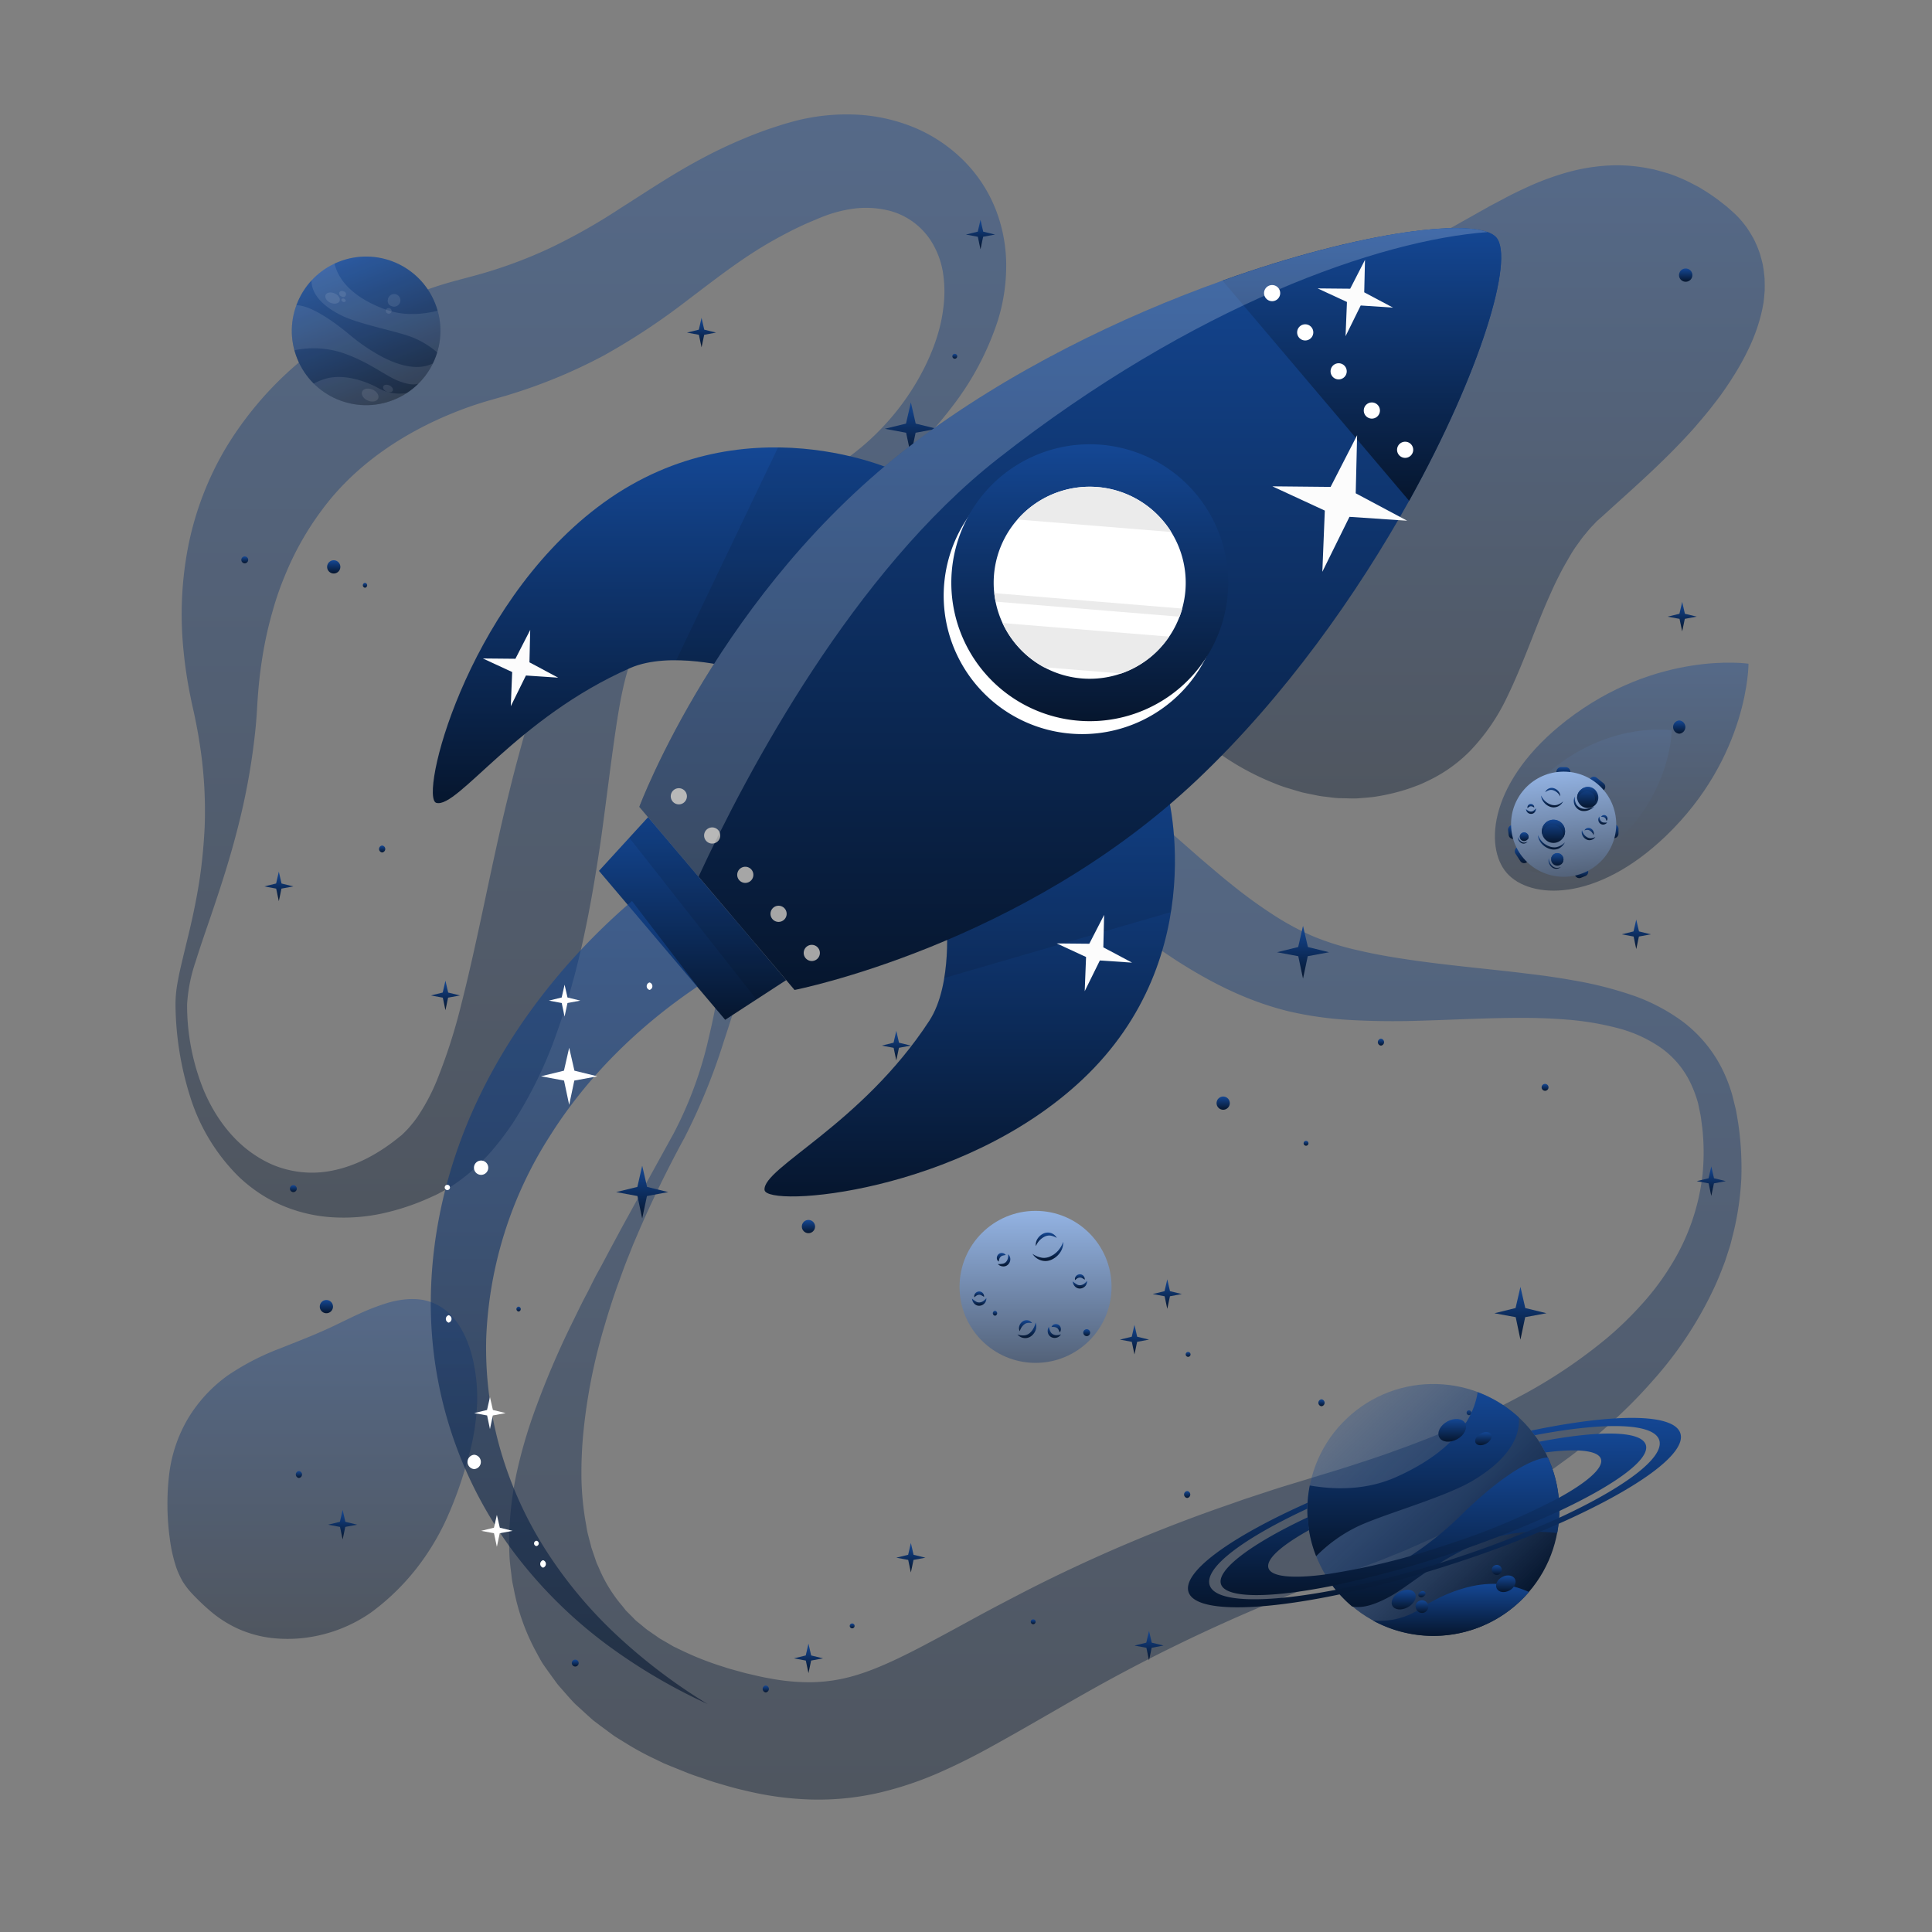 <svg width="700" height="700" fill="none" xmlns="http://www.w3.org/2000/svg"><rect width="100%" height="100%" fill="#808080" stroke="none"/><path d="M375.2 493.794c15.209 0 27.538-12.329 27.538-27.538s-12.329-27.538-27.538-27.538-27.538 12.329-27.538 27.538 12.329 27.538 27.538 27.538z" fill="url(#paint0_linear_85_2)"/><path d="M385.224 449.918a6.236 6.236 0 01-1.022 3.738 7.498 7.498 0 01-2.996 2.646 5.417 5.417 0 01-4.046.336 5.601 5.601 0 01-3.08-2.366 8.169 8.169 0 003.304 1.4c.56.105 1.134.105 1.694 0a4.966 4.966 0 001.596-.518c.266-.126.518-.266.77-.406s.504-.322.728-.504a8.59 8.59 0 001.274-1.204 9.532 9.532 0 001.778-3.122z" fill="url(#paint1_linear_85_2)"/><path d="M375.312 451.5a4.01 4.01 0 01.574-2.632 5.083 5.083 0 012.072-1.89 3.824 3.824 0 012.884-.21 3.679 3.679 0 012.058 1.764 6.276 6.276 0 00-2.282-.854 3.836 3.836 0 00-2.128.378 6.581 6.581 0 00-3.178 3.444z" fill="url(#paint2_linear_85_2)"/><path d="M375.2 479.192a3.78 3.78 0 01.07 2.632 4.7 4.7 0 01-1.596 2.226 3.596 3.596 0 01-2.716.728 3.66 3.66 0 01-2.31-1.26c.758.251 1.555.36 2.352.322a3.583 3.583 0 001.946-.742 5.492 5.492 0 001.4-1.652 6.794 6.794 0 00.854-2.254z" fill="url(#paint3_linear_85_2)"/><path d="M369.487 482.328a2.4 2.4 0 01-.182-1.848 3.08 3.08 0 011.106-1.61 2.52 2.52 0 011.974-.504 2.382 2.382 0 011.554 1.022 5.369 5.369 0 00-1.61-.07c-.435.056-.847.23-1.19.504a4.749 4.749 0 00-1.652 2.506z" fill="url(#paint4_linear_85_2)"/><path d="M365.273 454.426a2.449 2.449 0 01.784 1.764 2.707 2.707 0 01-.784 1.946 2.364 2.364 0 01-2.016.686 2.801 2.801 0 01-1.736-.826 9.186 9.186 0 001.722-.112c.444-.07.854-.276 1.176-.588.331-.336.572-.75.7-1.204a5.139 5.139 0 00.154-1.666z" fill="url(#paint5_linear_85_2)"/><path d="M361.857 457.1a1.583 1.583 0 01-.686-1.218 1.883 1.883 0 01.546-1.4 1.687 1.687 0 011.498-.476 1.766 1.766 0 011.19.714c-.392.047-.78.122-1.162.224a1.413 1.413 0 00-.672.392c-.202.198-.36.437-.462.7-.132.342-.216.7-.252 1.064z" fill="url(#paint6_linear_85_2)"/><path d="M384.411 483.448a2.44 2.44 0 01-1.526 1.19 2.643 2.643 0 01-2.086-.238 2.403 2.403 0 01-1.176-1.778 2.923 2.923 0 01.392-1.89c.116.564.294 1.113.532 1.638.166.417.467.767.854.994.401.245.86.38 1.33.392a5.02 5.02 0 001.68-.308z" fill="url(#paint7_linear_85_2)"/><path d="M380.982 480.802a1.562 1.562 0 011.008-.966 1.883 1.883 0 011.54.168 1.727 1.727 0 01.84 1.4 1.792 1.792 0 01-.406 1.33 11.465 11.465 0 00-.504-1.078 1.49 1.49 0 00-.546-.56 2.452 2.452 0 00-.784-.28 4.126 4.126 0 00-1.148-.014z" fill="url(#paint8_linear_85_2)"/><path d="M393.848 464.072a2.547 2.547 0 01-.588 1.848 2.8 2.8 0 01-1.876.938 2.446 2.446 0 01-1.974-.826 2.907 2.907 0 01-.742-1.778c.429.398.898.749 1.4 1.05.378.247.823.37 1.274.35a2.794 2.794 0 001.316-.434 5.167 5.167 0 001.19-1.148z" fill="url(#paint9_linear_85_2)"/><path d="M389.521 463.806a1.54 1.54 0 01.294-1.4 1.86 1.86 0 011.4-.714 1.697 1.697 0 011.4.644 1.765 1.765 0 01.406 1.316 7.078 7.078 0 00-1.022-.602 1.403 1.403 0 00-.756-.154 2.07 2.07 0 00-.812.21c-.331.194-.637.43-.91.7z" fill="url(#paint10_linear_85_2)"/><path d="M357.364 470.316a2.47 2.47 0 01-.588 1.834 2.686 2.686 0 01-1.876.938 2.404 2.404 0 01-1.974-.826 2.924 2.924 0 01-.742-1.764c.432.394.9.745 1.4 1.05.378.244.824.362 1.274.336a2.802 2.802 0 001.316-.42 5.208 5.208 0 001.19-1.148z" fill="url(#paint11_linear_85_2)"/><path d="M353.038 470.036a1.562 1.562 0 01.294-1.4 1.893 1.893 0 011.4-.714 1.703 1.703 0 011.4.63 1.779 1.779 0 01.406 1.316 8.425 8.425 0 00-1.022-.588 1.4 1.4 0 00-.756-.168 2.19 2.19 0 00-.798.21 4.19 4.19 0 00-.924.714z" fill="url(#paint12_linear_85_2)"/><g opacity=".4"><path d="M67.788 363.888a81.62 81.62 0 005.978 31.01c4.046 9.702 10.444 18.298 18.732 23.702a40.86 40.86 0 006.384 3.458 37.319 37.319 0 006.776 2.072c4.52.932 9.175.999 13.72.196 9.016-1.554 17.332-6.02 24.696-11.9.448-.378.952-.756 1.4-1.106l1.036-.994c.672-.7 1.4-1.4 1.988-2.142a38.836 38.836 0 003.654-4.886 72.873 72.873 0 006.09-11.746 203.48 203.48 0 008.918-27.762c4.998-19.6 8.974-40.362 13.706-61.446a609.067 609.067 0 013.766-15.904c1.288-5.334 2.716-10.682 4.2-16.072a226.336 226.336 0 0111.592-32.788c1.288-2.8 2.702-5.6 4.382-8.498.826-1.4 1.764-2.898 2.8-4.326 1.036-1.428 2.044-2.8 3.15-4.046a69.376 69.376 0 0114.574-12.796c10.276-6.902 20.832-11.2 30.968-15.568s20.132-8.4 29.582-13.23a139.2 139.2 0 0026.222-17.094 91.31 91.31 0 0019.698-23.086c5.152-8.666 8.904-18.116 9.982-27.314a45.04 45.04 0 00-.182-13.202 30.624 30.624 0 00-4.2-11.004 25.564 25.564 0 00-16.912-11.466 35.002 35.002 0 00-10.71-.42 47.52 47.52 0 00-11.2 2.8c-.938.35-1.862.742-2.8 1.134l-3.304 1.4c-2.184.98-4.354 2.002-6.468 3.094-4.2 2.17-8.4 4.508-12.474 7.126-8.162 5.166-16.184 11.424-25.116 18.2a241.172 241.172 0 01-29.568 19.474A190.649 190.649 0 01185.15 142.8c-1.4.476-2.884.854-4.326 1.274l-3.878 1.106c-2.142.63-4.312 1.316-6.468 2.058a144.27 144.27 0 00-12.698 5.152c-16.562 7.728-31.038 18.564-41.342 32.648a106.831 106.831 0 00-13.118 23.282 109.507 109.507 0 00-4.606 13.3 138.224 138.224 0 00-3.276 14.252 166.704 166.704 0 00-1.904 14.994c-.21 2.394-.364 5.516-.56 8.4-.196 2.884-.49 5.754-.826 8.61a243.281 243.281 0 01-6.37 33.474c-2.8 10.878-6.272 21.406-9.8 31.752-1.778 5.18-3.556 10.318-5.138 15.4a58.476 58.476 0 00-3.052 15.386zm-4.2 0c.015-2.863.305-5.718.868-8.526.49-2.8 1.134-5.446 1.764-8.106 1.26-5.334 2.618-10.598 3.738-15.89s2.114-10.57 2.8-15.876c.686-5.306 1.134-10.626 1.4-15.932a157.598 157.598 0 00-2.016-31.43c-.392-2.576-.896-5.124-1.4-7.658-.504-2.534-1.106-4.886-1.694-7.896a160.167 160.167 0 01-2.618-17.556 129.136 129.136 0 011.694-36.708 113 113 0 0113.608-35.854 125.415 125.415 0 0124.878-29.68 141.72 141.72 0 0131.738-21 147.555 147.555 0 0117.416-7.196c2.968-1.05 5.992-1.96 9.072-2.8l7.476-2.002a168.124 168.124 0 0026.754-9.8 213.586 213.586 0 0025.858-14.63c8.89-5.6 18.508-12.138 29.176-17.808a172.225 172.225 0 0116.478-7.77c2.8-1.162 5.6-2.212 8.54-3.22l4.312-1.4c1.638-.49 3.29-.966 4.956-1.4a74.587 74.587 0 0120.916-2.254 62.86 62.86 0 0121.322 4.452 55.497 55.497 0 0118.522 12.236 51.8 51.8 0 0111.872 18.382 55.817 55.817 0 013.542 20.426 66.845 66.845 0 01-3.024 19.138 103.677 103.677 0 01-16.87 31.612 128.04 128.04 0 01-11.466 13.104 147.459 147.459 0 01-12.95 11.34c-18.046 14-38.542 23.296-57.064 34.118-9.24 5.348-18.046 11.2-24.724 17.948a46.179 46.179 0 00-7.896 10.64 41.74 41.74 0 00-1.302 2.8 64.88 64.88 0 00-1.078 2.8 79.533 79.533 0 00-1.89 6.524c-1.134 4.606-2.016 9.576-2.8 14.644-.784 5.068-1.484 10.262-2.198 15.498l-2.072 15.876c-.7 5.334-1.4 10.71-2.24 16.114-3.304 21.56-7.504 43.554-15.4 65.45a152.652 152.652 0 01-15.82 32.382c-1.778 2.604-3.626 5.18-5.684 7.7a72.532 72.532 0 01-6.692 7.294 66.034 66.034 0 01-7.924 6.538 48.902 48.902 0 01-4.452 2.8l-2.352 1.26c-.756.392-1.4.672-2.142 1.008a87.135 87.135 0 01-17.752 6.02 66.32 66.32 0 01-18.97 1.4 54.774 54.774 0 01-18.312-4.564 50.534 50.534 0 01-8.092-4.522 54.792 54.792 0 01-7-5.684 70.293 70.293 0 01-17.654-29.4A113.679 113.679 0 0163.588 364v-.112z" fill="url(#paint13_linear_85_2)"/><path d="M244.048 410.718a141.66 141.66 0 0012.81-35c2.926-12.138 4.788-24.528 6.608-37.058.966-6.258 1.834-12.6 2.982-18.942a171.348 171.348 0 014.34-19.334 85.797 85.797 0 018.26-19.6 54.145 54.145 0 0116.52-17.584c1.806-1.19 3.752-2.184 5.6-3.248 1.848-1.064 4.004-1.736 6.048-2.534 2.044-.798 4.2-1.26 6.244-1.792 2.044-.532 4.2-.77 6.286-1.12a83.558 83.558 0 0124.206.322 97.399 97.399 0 0122.848 6.58 135.277 135.277 0 0119.726 10.542 282.255 282.255 0 0132.396 25.018l14.336 12.6c2.338 2.058 4.704 4.018 7 5.992l3.486 2.926 3.486 2.8a172.52 172.52 0 0014.112 10.178 97.105 97.105 0 0014.504 7.812 98.922 98.922 0 0016.576 5.124c5.908 1.4 12.068 2.436 18.382 3.36 12.6 1.862 25.76 3.038 39.074 4.578l10.01 1.246c3.374.49 6.72.994 10.108 1.61a136.503 136.503 0 0120.272 5.012 68.25 68.25 0 0119.32 9.87 48.913 48.913 0 0114.168 16.8 55.029 55.029 0 013.892 9.968l1.26 5.082c.35 1.68.574 3.304.868 4.97a110.901 110.901 0 011.134 20.118 104.874 104.874 0 01-2.968 20.076c-.448 1.638-.784 3.318-1.316 4.928l-1.568 4.858c-1.204 3.178-2.422 6.37-3.864 9.45a138.137 138.137 0 01-22.526 34.09 174.715 174.715 0 01-14.392 14.588c-5.012 4.662-10.36 8.904-15.792 13.034-2.8 1.988-5.488 4.074-8.33 5.95l-4.2 2.884-4.298 2.8a281.934 281.934 0 01-17.696 10.22c-3.01 1.582-6.048 3.108-9.086 4.648-3.038 1.54-6.146 2.912-9.24 4.298-3.094 1.386-6.202 2.8-9.352 4.046-3.15 1.246-6.272 2.576-9.464 3.738l-18.2 6.804c-2.968 1.106-5.88 2.296-8.806 3.444l-4.396 1.736-4.354 1.806a613.316 613.316 0 00-67.368 32.788c-10.934 6.174-21.77 12.6-33.53 19.096-5.866 3.29-12.082 6.482-18.886 9.52a125.355 125.355 0 01-22.4 7.644 98.45 98.45 0 01-25.2 2.534 113.894 113.894 0 01-23.898-3.29c-3.808-.826-7.35-1.932-10.948-2.982-1.778-.56-3.486-1.176-5.222-1.75-1.736-.574-3.444-1.162-5.236-1.904l-5.292-2.128-2.632-1.092-2.618-1.274a103.206 103.206 0 01-10.318-5.516c-1.68-1.036-3.36-2.044-5.026-3.122l-4.844-3.57-2.38-1.806c-.798-.616-1.526-1.33-2.296-2.002l-4.48-4.088c-1.4-1.4-2.8-3.024-4.116-4.522l-2.016-2.296c-.644-.784-1.218-1.624-1.834-2.45-1.19-1.652-2.394-3.29-3.542-4.956-1.148-1.666-2.03-3.5-3.01-5.264a77.605 77.605 0 01-7.77-22.036l-.574-2.8c-.154-.938-.252-1.862-.364-2.8-.224-1.848-.462-3.696-.616-5.6a108.17 108.17 0 01-.07-10.85 122.833 122.833 0 012.716-20.692 178.339 178.339 0 015.488-19.348 313.893 313.893 0 0115.218-35.938c1.4-2.87 2.8-5.782 4.312-8.61 1.512-2.828 2.8-5.712 4.382-8.526 1.582-2.814 2.996-5.6 4.508-8.4l4.522-8.4 18.326-33.264zm3.724 1.904c-5.992 11.088-11.564 22.4-16.52 33.95l-1.848 4.326-1.736 4.368c-1.19 2.898-2.24 5.852-3.304 8.792-2.17 5.866-4.046 11.83-5.782 17.808A203.337 203.337 0 00211.47 518a150.465 150.465 0 00-.798 17.822c.125 5.694.711 11.369 1.75 16.968.378 2.8 1.232 5.334 1.848 7.938l1.274 3.738c.224.616.406 1.232.63 1.834l.798 1.764a52.746 52.746 0 007.49 12.6c.77.924 1.54 1.82 2.254 2.8l2.52 2.52c.42.42.812.868 1.246 1.26l1.4 1.134c.938.742 1.806 1.54 2.8 2.268l3.01 2.072c.504.35.966.728 1.498 1.036l1.638.938 3.234 1.89 3.486 1.666a109.124 109.124 0 0014.938 5.782c1.26.448 2.674.826 4.074 1.204s2.8.798 4.2 1.134c2.73.602 5.474 1.33 8.106 1.736a75.191 75.191 0 0015.064 1.4 58.587 58.587 0 0013.692-1.834c9.058-2.31 19.166-7.238 30.128-13.104 5.474-2.898 11.06-5.978 16.8-9.1s11.606-6.16 17.5-9.212a570.366 570.366 0 0174.074-31.402l4.676-1.652 4.774-1.568c3.178-1.036 6.356-2.114 9.548-3.094l18.69-5.698c5.95-1.834 11.844-3.78 17.71-5.782l8.722-3.15c2.884-1.106 5.768-2.198 8.638-3.332 5.67-2.352 11.396-4.662 16.912-7.294l4.2-1.932 4.102-2.03c2.8-1.316 5.39-2.8 8.092-4.2a186.273 186.273 0 0029.904-20.188 126.71 126.71 0 0012.754-12.362 92.562 92.562 0 0010.514-14 79.086 79.086 0 0011.466-32.634 80.753 80.753 0 00-.084-17.542c-.21-1.4-.35-2.94-.602-4.368l-.868-4.2a43.916 43.916 0 00-2.912-7.756 33.142 33.142 0 00-10.472-12.362 49.005 49.005 0 00-15.68-7.182 104.374 104.374 0 00-18.2-3.08c-6.244-.518-12.6-.7-19.04-.644-12.852.07-25.956.868-39.466 1.148-6.776.098-13.664 0-20.748-.42a129.186 129.186 0 01-21.826-3.108c-15.274-3.738-28.434-10.584-40.348-18.2-23.66-15.316-42.294-33.6-61.222-47.054-9.422-6.706-18.746-12.054-28.35-14.994a60.061 60.061 0 00-14.868-2.576 29.403 29.403 0 00-24.612 9.8 65.69 65.69 0 00-9.702 13.664 158.374 158.374 0 00-7.658 16.338 323.673 323.673 0 00-6.342 17.612c-4.004 11.928-7.518 24.122-11.536 36.176a223.666 223.666 0 01-14.49 35.434h-.028z" fill="url(#paint14_linear_85_2)"/><path d="M633.808 125.832a90.777 90.777 0 01-6.034 10.906c-1.036 1.68-2.128 3.262-3.22 4.858-1.092 1.596-2.24 3.094-3.388 4.564-2.268 2.996-4.648 5.754-7 8.512-9.604 10.85-20.062 20.16-30.31 29.4l-3.626 3.29-1.596 1.4-1.554 1.638c-1.05 1.05-1.974 2.254-2.954 3.402-.98 1.148-1.848 2.464-2.8 3.752-.952 1.288-1.764 2.604-2.576 4.004-.812 1.4-1.638 2.8-2.408 4.2-1.498 2.8-3.024 5.838-4.354 8.89-5.6 12.236-9.8 25.382-16.254 38.556a73.326 73.326 0 01-13.258 19.04 54.276 54.276 0 01-9.8 7.784 58.64 58.64 0 01-5.6 3.024c-.966.448-1.932.924-2.912 1.316l-2.968 1.106a72.417 72.417 0 01-12.124 3.052c-2.072.378-4.312.49-6.51.686-2.198.196-4.34 0-6.538 0-2.198 0-4.2-.378-6.426-.616a31.403 31.403 0 01-3.122-.532l-3.108-.63-1.554-.336-1.498-.434-2.996-.896a51.077 51.077 0 01-5.824-2.058 94.933 94.933 0 01-20.902-11.592 115.155 115.155 0 01-17.122-15.596A112.719 112.719 0 01410.2 238a217.595 217.595 0 01-2.716-4.97c-.882-1.652-1.624-3.43-2.422-5.138a77.29 77.29 0 01-2.198-5.208c-.672-1.764-1.4-3.486-1.96-5.306a139.221 139.221 0 01-5.488-21.77 137.734 137.734 0 01-2.016-21.98 114.107 114.107 0 011.624-21.49 72.656 72.656 0 016.608-20.16 47.605 47.605 0 0114-16.352 80.38 80.38 0 0119.376-10.206 214.294 214.294 0 0142.49-10.612c7.154-1.092 14.266-1.82 21.308-2.268.683-.03 1.362-.12 2.03-.266l1.638-.294c1.12-.336 2.184-.434 3.29-.826l1.624-.462c.546-.196 1.092-.42 1.638-.574 1.092-.294 2.24-.868 3.346-1.218 5.051-2.059 9.97-4.43 14.728-7.098l8.302-4.662 4.438-2.506 4.76-2.506c3.164-1.736 6.706-3.402 10.346-5.054 3.953-1.726 8.012-3.2 12.152-4.41a69.443 69.443 0 0114.322-2.604 58.31 58.31 0 0115.834.952l1.988.378 1.932.518c1.274.364 2.576.714 3.85 1.12 2.444.86 4.834 1.87 7.154 3.024l3.374 1.75 3.094 1.918c2 1.297 3.93 2.7 5.782 4.2.49.364.868.644 1.4 1.106.532.462 1.4 1.232 2.114 1.876a32.996 32.996 0 013.99 4.298c.294.378.616.77.91 1.176l.854 1.302c.546.882 1.064 1.75 1.582 2.646a40.73 40.73 0 012.366 5.6c.28.952.532 1.89.77 2.8.126.476.238.966.322 1.4l.224 1.4c.126.896.224 1.806.322 2.716.098.91.07 1.694.098 2.548.028.854 0 1.694 0 2.506l-.196 2.296c-.084.742-.14 1.554-.266 2.254l-.406 2.156a62.972 62.972 0 01-4.704 13.832z" fill="url(#paint15_linear_85_2)"/><path d="M172.032 496.09c.689 4.003.975 8.064.854 12.124a85.334 85.334 0 01-3.78 21.812 140.56 140.56 0 01-7.266 20.174 89.648 89.648 0 01-11.2 18.396 84.49 84.49 0 01-16.128 15.582 53.203 53.203 0 01-22.75 9.058 51.285 51.285 0 01-13.105.266 41.735 41.735 0 01-12.207-3.29 42.595 42.595 0 01-9.576-5.936 84.04 84.04 0 01-7.406-7 29.106 29.106 0 01-3.234-4.2 33.192 33.192 0 01-2.282-4.9 54.463 54.463 0 01-2.436-10.766 91.9 91.9 0 01-.252-22.96 51.874 51.874 0 017-20.734A52.503 52.503 0 0182.46 498.4a90.68 90.68 0 0118.9-9.8c6.636-2.632 13.062-5.11 19.166-7.994 6.104-2.884 12.012-6.09 19.446-8.4a33.341 33.341 0 016.09-1.316 24.42 24.42 0 017.252.112 18.895 18.895 0 018.708 4.2 23.116 23.116 0 011.764 1.722c.518.588 1.036 1.19 1.526 1.82a29.437 29.437 0 012.31 3.668 34.802 34.802 0 011.68 3.612c.42 1.12.896 2.352 1.19 3.43l.49 1.694.406 1.638c.266 1.19.448 2.226.644 3.304z" fill="url(#paint16_linear_85_2)"/></g><g opacity=".4"><path d="M567.49 261.072c32.914-25.564 66.024-20.594 66.024-20.594s.154 33.488-29.89 62.37c-25.354 24.374-49.42 22.988-57.722 13.412-8.302-9.576-6.188-33.628 21.588-55.188z" fill="url(#paint17_linear_85_2)"/><path d="M563.836 277.606c20.86-16.212 41.846-13.048 41.846-13.048s.098 21.21-18.942 39.536c-16.072 15.4-31.346 14.574-36.596 8.498-5.25-6.076-3.92-21.322 13.692-34.986z" fill="url(#paint18_linear_85_2)"/></g><path d="M578.942 286.356l-2.492-1.988a1.662 1.662 0 01-.615-1.107 1.643 1.643 0 011.459-1.825 1.657 1.657 0 011.214.356L581 283.78a1.64 1.64 0 01.252 2.31 1.641 1.641 0 01-1.739.561 1.645 1.645 0 01-.571-.295z" fill="url(#paint19_linear_85_2)"/><path d="M550.844 311.99l-1.736-2.674a1.65 1.65 0 011.075-2.526 1.644 1.644 0 011.244.257c.18.123.334.281.453.463l1.736 2.674a1.652 1.652 0 01-1.729 2.515 1.65 1.65 0 01-1.043-.709z" fill="url(#paint20_linear_85_2)"/><path d="M567.251 281.274h-1.722a1.64 1.64 0 01-1.152-.523 1.643 1.643 0 01-.444-1.185 1.645 1.645 0 01.523-1.152 1.649 1.649 0 011.185-.444h1.708a1.654 1.654 0 011.151.514 1.64 1.64 0 01.445 1.18 1.662 1.662 0 01-.514 1.156 1.64 1.64 0 01-1.18.454z" fill="url(#paint21_linear_85_2)"/><path d="M583.099 301.98v-1.708a1.627 1.627 0 011.059-1.491 1.667 1.667 0 011.791.409 1.653 1.653 0 01.454 1.18v1.722a1.648 1.648 0 01-.515 1.151 1.632 1.632 0 01-1.179.445 1.642 1.642 0 01-1.161-.518 1.652 1.652 0 01-.449-1.19z" fill="url(#paint22_linear_85_2)"/><path d="M546.601 302.484l-.196-1.694a1.67 1.67 0 011.4-1.834 1.668 1.668 0 011.834 1.47l.182 1.694a1.636 1.636 0 01-1.4 1.82 1.635 1.635 0 01-1.82-1.456z" fill="url(#paint23_linear_85_2)"/><path d="M574.391 317.408l-1.596.63a1.653 1.653 0 11-1.204-3.08l1.596-.616a1.652 1.652 0 012.123 2.192 1.648 1.648 0 01-.919.874z" fill="url(#paint24_linear_85_2)"/><path d="M568.653 317.565c10.458-1.167 17.99-10.592 16.822-21.05-1.168-10.458-10.592-17.99-21.05-16.822-10.459 1.167-17.99 10.592-16.823 21.05 1.168 10.458 10.592 17.99 21.051 16.822z" fill="url(#paint25_linear_85_2)"/><path d="M558.375 288.204a4.2 4.2 0 00.994 2.492 5.163 5.163 0 002.254 1.596 3.766 3.766 0 002.8-.084 3.906 3.906 0 001.932-1.862 5.665 5.665 0 01-2.156 1.26 3.33 3.33 0 01-1.162.126 3.634 3.634 0 01-1.148-.224l-.56-.224c-.182-.098-.364-.182-.532-.294a6.007 6.007 0 01-.966-.728 6.322 6.322 0 01-1.456-2.058z" fill="url(#paint26_linear_85_2)"/><path d="M565.305 288.54a2.796 2.796 0 00-.602-1.778 3.443 3.443 0 00-1.568-1.134 2.56 2.56 0 00-3.276 1.4 4.203 4.203 0 011.512-.756 2.548 2.548 0 011.484.084 4.506 4.506 0 012.45 2.184z" fill="url(#paint27_linear_85_2)"/><path d="M573.187 300.818a2.574 2.574 0 00.154 1.82 3.052 3.052 0 001.26 1.4 2.431 2.431 0 001.918.294 2.536 2.536 0 001.498-1.05 4.762 4.762 0 01-1.596.42 2.52 2.52 0 01-1.4-.378 3.736 3.736 0 01-1.134-1.008 4.505 4.505 0 01-.7-1.498z" fill="url(#paint28_linear_85_2)"/><path d="M577.346 302.526a1.604 1.604 0 000-1.274 2.095 2.095 0 00-.882-1.022 1.771 1.771 0 00-1.4-.196 1.64 1.64 0 00-.994.826 3.718 3.718 0 011.106-.182c.303.016.596.107.854.266.6.37 1.062.926 1.316 1.582z" fill="url(#paint29_linear_85_2)"/><path d="M579.501 295.848a1.71 1.71 0 00-.406 1.274 1.848 1.848 0 00.686 1.274 1.673 1.673 0 001.4.322 1.96 1.96 0 001.12-.7 6.997 6.997 0 01-1.176 0 1.401 1.401 0 01-.868-.322 1.866 1.866 0 01-.56-.77 3.412 3.412 0 01-.196-1.078z" fill="url(#paint30_linear_85_2)"/><path d="M582.049 297.416a1.017 1.017 0 00.378-.882 1.262 1.262 0 00-.49-.952 1.163 1.163 0 00-1.064-.224 1.194 1.194 0 00-.756.588c.272.005.543.029.812.07.179.027.347.1.49.21.154.124.282.276.378.448.116.235.201.485.252.742z" fill="url(#paint31_linear_85_2)"/><path d="M552.916 293.146a1.733 1.733 0 00.546 1.232 1.859 1.859 0 001.4.49 1.65 1.65 0 001.288-.714c.261-.372.39-.821.364-1.274-.255.3-.536.576-.84.826a1.616 1.616 0 01-.854.336 1.893 1.893 0 01-.938-.196 3.707 3.707 0 01-.966-.7z" fill="url(#paint32_linear_85_2)"/><path d="M555.87 292.6a1.09 1.09 0 00-.308-.91 1.3 1.3 0 00-.994-.392 1.222 1.222 0 00-1.12 1.484c.252-.196.448-.364.644-.49a1.3 1.3 0 01.518-.168 1.41 1.41 0 01.574.098c.245.094.476.221.686.378z" fill="url(#paint33_linear_85_2)"/><path d="M564.983 304.822a4.2 4.2 0 11-4.253-7.245 4.2 4.2 0 014.253 7.245z" fill="url(#paint34_linear_85_2)"/><path d="M560.657 299.432a3.828 3.828 0 00-1.862 2.912 4.204 4.204 0 014.707-5.283 4.202 4.202 0 012.825 6.487 3.821 3.821 0 00-5.6-4.116h-.07z" fill="url(#paint35_linear_85_2)"/><path d="M557.199 302.54a5.504 5.504 0 001.274 3.024 6.48 6.48 0 002.8 1.918 4.644 4.644 0 003.416 0 4.99 4.99 0 002.31-2.282 6.452 6.452 0 01-2.632 1.624 4.521 4.521 0 01-.728.168 3.288 3.288 0 01-.742 0 4.328 4.328 0 01-1.4-.28l-.7-.28c-.224-.126-.448-.224-.658-.364a7.155 7.155 0 01-1.218-.924 7.975 7.975 0 01-1.722-2.604z" fill="url(#paint36_linear_85_2)"/><path d="M552.734 304.64a1.573 1.573 0 11-1.05-2.968 1.597 1.597 0 012.002.966 1.566 1.566 0 01-.952 2.002z" fill="url(#paint37_linear_85_2)"/><path d="M551.599 302.4a1.408 1.408 0 00-.882.938 1.555 1.555 0 011.036-1.624 1.597 1.597 0 012.002.966 1.568 1.568 0 01-.378 1.638 1.405 1.405 0 000-1.036 1.406 1.406 0 00-1.235-.953 1.408 1.408 0 00-.543.071z" fill="url(#paint38_linear_85_2)"/><path d="M550.018 303.254c-.063.418.011.845.21 1.218.212.382.521.701.896.924.386.235.848.31 1.288.21.417-.097.785-.34 1.036-.686a2.79 2.79 0 01-1.092.364 1.733 1.733 0 01-1.022-.252 2.809 2.809 0 01-1.316-1.778z" fill="url(#paint39_linear_85_2)"/><path d="M564.606 313.6a2.244 2.244 0 01-2.273-1.018 2.234 2.234 0 01.072-2.489 2.247 2.247 0 012.329-.884 2.24 2.24 0 011.706 1.815 2.23 2.23 0 01-1.017 2.269 2.22 2.22 0 01-.817.307z" fill="url(#paint40_linear_85_2)"/><path d="M563.486 310.086a2.019 2.019 0 00-1.47 1.092 2.22 2.22 0 012.13-2.083 2.226 2.226 0 012.294 1.901 2.255 2.255 0 01-.924 2.212c.264-.416.374-.912.308-1.4a2.046 2.046 0 00-.807-1.353 2.014 2.014 0 00-1.531-.369z" fill="url(#paint41_linear_85_2)"/><path d="M561.161 310.954a2.938 2.938 0 00.07 1.736 3.32 3.32 0 00.994 1.47 2.557 2.557 0 001.694.616 2.664 2.664 0 001.624-.644 3.451 3.451 0 01-1.61.322 2.48 2.48 0 01-1.4-.602 3.793 3.793 0 01-.98-1.274 3.99 3.99 0 01-.392-1.624z" fill="url(#paint42_linear_85_2)"/><path d="M572.11 291.004a3.792 3.792 0 005.945.573 3.796 3.796 0 00.672-4.258 3.792 3.792 0 00-5.833-1.285 3.568 3.568 0 00-.784 4.97z" fill="url(#paint43_linear_85_2)"/><path d="M577.317 287.728a2.923 2.923 0 01.476 2.8 3.455 3.455 0 00.126-4.312 3.581 3.581 0 00-5.026-.168 3.834 3.834 0 00-1.199 1.628 3.835 3.835 0 00-.201 2.012 3.671 3.671 0 011.274-2.1 3.236 3.236 0 014.55.14z" fill="url(#paint44_linear_85_2)"/><path d="M570.597 288.61a3.678 3.678 0 00-.182 2.8c.162.471.425.9.77 1.26a3.482 3.482 0 002.646 1.19c.474.01.947-.056 1.4-.196a5.88 5.88 0 002.38-1.4c-.811.337-1.656.585-2.52.742a4.426 4.426 0 01-2.394-.238c-.359-.173-.69-.4-.98-.672a3.011 3.011 0 01-.728-.952 4.827 4.827 0 01-.392-2.534z" fill="url(#paint45_linear_85_2)"/><path d="M541.449 475.818l7.714 1.414 1.722 8.134 1.722-8.134 7.714-1.428-7.686-1.876-1.75-7.672-1.764 7.672-7.672 1.89z" fill="url(#paint46_linear_85_2)"/><path d="M223.244 431.914l7.714 1.428 1.722 8.134 1.722-8.134 7.714-1.428-7.672-1.876-1.764-7.672-1.75 7.672-7.686 1.876z" fill="url(#paint47_linear_85_2)"/><path d="M462.672 345.016l7.714 1.428 1.722 8.12 1.722-8.12 7.714-1.428-7.672-1.89-1.764-7.672-1.75 7.672-7.686 1.89z" fill="url(#paint48_linear_85_2)"/><path d="M614.754 427.952l4.312.798.966 4.55.966-4.55 4.298-.798-4.284-1.05-.98-4.284-.98 4.284-4.298 1.05z" fill="url(#paint49_linear_85_2)"/><path d="M287.658 600.852l4.298.798.966 4.55.966-4.55 4.312-.798-4.298-1.05-.98-4.284-.98 4.284-4.284 1.05z" fill="url(#paint50_linear_85_2)"/><path d="M604.211 223.426l4.312.798.966 4.536.952-4.536 4.312-.812-4.284-1.036-.98-4.298-.994 4.298-4.284 1.05z" fill="url(#paint51_linear_85_2)"/><path d="M95.746 321.16l4.312.798.966 4.536.952-4.536 4.312-.798-4.284-1.05-.98-4.298-.98 4.298-4.298 1.05z" fill="url(#paint52_linear_85_2)"/><path d="M118.873 552.426l4.312.798.966 4.536.952-4.536 4.312-.798-4.284-1.05-.98-4.298-.994 4.298-4.284 1.05z" fill="url(#paint53_linear_85_2)"/><path d="M587.58 338.52l4.312.798.952 4.536.966-4.536 4.312-.798-4.284-1.05-.994-4.298-.98 4.298-4.284 1.05z" fill="url(#paint54_linear_85_2)"/><path d="M405.762 485.366l4.312.798.966 4.55.966-4.55 4.312-.798-4.298-1.05-.98-4.284-.98 4.284-4.298 1.05z" fill="url(#paint55_linear_85_2)"/><path d="M248.906 120.498l4.312.798.966 4.536.966-4.536 4.298-.798-4.284-1.05-.98-4.298-.98 4.298-4.298 1.05z" fill="url(#paint56_linear_85_2)"/><path d="M417.648 468.86l4.312.798.966 4.55.966-4.55 4.312-.798-4.298-1.05-.98-4.298-.98 4.298-4.298 1.05z" fill="url(#paint57_linear_85_2)"/><path d="M277.452 610.68a1.26 1.26 0 010 2.506 1.257 1.257 0 01-.804-.411 1.254 1.254 0 010-1.685c.208-.231.494-.378.804-.41z" fill="url(#paint58_linear_85_2)"/><path d="M500.346 376.334a1.26 1.26 0 010 2.506 1.263 1.263 0 01-1.127-1.253 1.263 1.263 0 011.127-1.253z" fill="url(#paint59_linear_85_2)"/><path d="M393.736 481.6a1.242 1.242 0 011.246 1.246 1.246 1.246 0 11-1.246-1.246z" fill="url(#paint60_linear_85_2)"/><path d="M208.418 601.314a1.246 1.246 0 110 2.492 1.246 1.246 0 010-2.492z" fill="url(#paint61_linear_85_2)"/><path d="M559.805 392.714a1.246 1.246 0 110 2.492 1.246 1.246 0 010-2.492z" fill="url(#paint62_linear_85_2)"/><path d="M308.755 588.21a.885.885 0 01.882.882.885.885 0 01-.882.882.885.885 0 01-.882-.882.885.885 0 01.882-.882z" fill="url(#paint63_linear_85_2)"/><path d="M132.243 129.248a.895.895 0 010 1.778.898.898 0 01-.56-1.482.898.898 0 01.56-.296z" fill="url(#paint64_linear_85_2)"/><path d="M473.2 413.35a.883.883 0 01.882.882.881.881 0 11-.882-.882z" fill="url(#paint65_linear_85_2)"/><path d="M430.445 489.832a.883.883 0 11-.001 1.765.883.883 0 01.001-1.765z" fill="url(#paint66_linear_85_2)"/><path d="M360.513 474.922a.896.896 0 010 1.778.895.895 0 010-1.778z" fill="url(#paint67_linear_85_2)"/><path d="M443.183 397.292a2.394 2.394 0 110 4.788 2.394 2.394 0 010-4.788z" fill="url(#paint68_linear_85_2)"/><path d="M320.586 155.358l7.714 1.428 1.722 8.12 1.722-8.12 7.714-1.428-7.686-1.876-1.75-7.686-1.764 7.686-7.672 1.876z" fill="url(#paint69_linear_85_2)"/><path d="M349.973 84.98l4.312.798.966 4.536.966-4.536 4.298-.798-4.284-1.05-.98-4.298-.98 4.298-4.298 1.05z" fill="url(#paint70_linear_85_2)"/><path d="M88.676 201.6a1.245 1.245 0 01.88 2.127 1.249 1.249 0 01-1.761 0 1.248 1.248 0 01.88-2.127z" fill="url(#paint71_linear_85_2)"/><path d="M108.303 532.98a1.26 1.26 0 010 2.506 1.263 1.263 0 01-1.127-1.253 1.263 1.263 0 011.127-1.253z" fill="url(#paint72_linear_85_2)"/><path d="M138.459 306.348a1.256 1.256 0 011.128 1.253c0 .311-.115.611-.324.842a1.257 1.257 0 01-.804.411 1.262 1.262 0 01-.804-2.096 1.26 1.26 0 01.804-.41z" fill="url(#paint73_linear_85_2)"/><path d="M187.894 473.41a.896.896 0 010 1.778.902.902 0 01-.785-.889.898.898 0 01.785-.889z" fill="url(#paint74_linear_85_2)"/><path d="M374.345 586.712a.885.885 0 01.882.882.885.885 0 01-.882.882.885.885 0 01-.882-.882.885.885 0 01.882-.882z" fill="url(#paint75_linear_85_2)"/><path d="M505.61 182.322a.896.896 0 010 1.778.9.9 0 01-.56-1.482.896.896 0 01.56-.296z" fill="url(#paint76_linear_85_2)"/><path d="M345.941 128.198a.881.881 0 110 1.762.881.881 0 010-1.762z" fill="url(#paint77_linear_85_2)"/><path d="M292.921 442.008a2.394 2.394 0 110 4.788 2.394 2.394 0 010-4.788z" fill="url(#paint78_linear_85_2)"/><path d="M608.426 261.03a2.409 2.409 0 010 4.802 2.403 2.403 0 01-1.583-.765 2.404 2.404 0 010-3.273 2.407 2.407 0 011.583-.764z" fill="url(#paint79_linear_85_2)"/><path d="M118.257 471.016a2.394 2.394 0 110 4.788 2.394 2.394 0 010-4.788z" fill="url(#paint80_linear_85_2)"/><path d="M319.465 378.84l4.312.798.966 4.536.966-4.536 4.312-.798-4.298-1.05-.98-4.298-.98 4.298-4.298 1.05z" fill="url(#paint81_linear_85_2)"/><path d="M411.039 596.218l4.312.798.966 4.536.952-4.536 4.312-.812-4.284-1.036-.98-4.298-.994 4.298-4.284 1.05z" fill="url(#paint82_linear_85_2)"/><path d="M430.135 540.232a1.26 1.26 0 010 2.506 1.263 1.263 0 01-1.127-1.253 1.263 1.263 0 011.127-1.253z" fill="url(#paint83_linear_85_2)"/><path d="M478.799 506.996a1.26 1.26 0 010 2.506 1.263 1.263 0 01-1.127-1.253 1.263 1.263 0 011.127-1.253z" fill="url(#paint84_linear_85_2)"/><path d="M324.744 564.382l4.312.798.966 4.55.966-4.55 4.312-.798-4.298-1.05-.98-4.298-.98 4.298-4.298 1.05z" fill="url(#paint85_linear_85_2)"/><path d="M502.18 161.952a1.256 1.256 0 011.127 1.253 1.258 1.258 0 01-1.127 1.253 1.26 1.26 0 010-2.506z" fill="url(#paint86_linear_85_2)"/><path d="M532.237 511a.883.883 0 01.624 1.506.883.883 0 01-1.247-1.248.883.883 0 01.623-.258z" fill="url(#paint87_linear_85_2)"/><path d="M156.127 360.668l4.312.798.952 4.536.966-4.536 4.312-.798-4.284-1.05-.994-4.298-.98 4.298-4.284 1.05z" fill="url(#paint88_linear_85_2)"/><path d="M106.287 429.422a1.246 1.246 0 110 2.492 1.246 1.246 0 010-2.492z" fill="url(#paint89_linear_85_2)"/><path d="M278.6 337.4a1.246 1.246 0 110 2.492 1.246 1.246 0 010-2.492z" fill="url(#paint90_linear_85_2)"/><path d="M132.243 211.162a.89.89 0 01.784.889.897.897 0 01-.784.889.9.9 0 01-.784-.889.898.898 0 01.784-.889z" fill="url(#paint91_linear_85_2)"/><path d="M120.917 203a2.394 2.394 0 110 4.788 2.394 2.394 0 010-4.788z" fill="url(#paint92_linear_85_2)"/><path d="M610.736 97.286a2.395 2.395 0 110 4.789 2.395 2.395 0 010-4.79z" fill="url(#paint93_linear_85_2)"/><path d="M550.644 580.257c18.327-17.295 19.164-46.171 1.869-64.498-17.294-18.327-46.171-19.164-64.497-1.869-18.327 17.294-19.164 46.171-1.87 64.498 17.295 18.326 46.171 19.163 64.498 1.869z" fill="url(#paint94_linear_85_2)"/><path d="M476.868 563.85a53.66 53.66 0 0113.482-9.996c8.694-4.704 32.858-11.018 43.75-17.668 15.316-9.338 16.604-18.2 16.156-22.652a45.903 45.903 0 00-14.868-9.128c-.77 4.69-3.892 19.376-29.638 30.8-13.3 5.922-26.6 3.752-31.192 3.024a45.47 45.47 0 002.31 25.62z" fill="url(#paint95_linear_85_2)"/><path d="M497.436 587.146a45.707 45.707 0 0056.546-10.346 36.45 36.45 0 00-8.4-2.59c-12.474-1.988-25.466 4.956-30.156 8.106a26.796 26.796 0 01-17.99 4.83z" fill="url(#paint96_linear_85_2)"/><path d="M480.117 570.458l.658 1.064.616.938c.476.714.952 1.4 1.4 2.086.448.686.938 1.204 1.4 1.778l.546.644.63.714c.21.238.42.476.644.7l.784.812.784.784.7.658c.518.476 1.05.938 1.582 1.4 2.898.63 6.664 0 12.026-2.688 8.008-3.906 16.282-12.418 31.78-19.446a57.028 57.028 0 0130.534-4.424 45.491 45.491 0 00-3.388-27.398c-2.912.126-12.166 2.212-30.8 20.272a118.98 118.98 0 01-18.97 15.4c-16.31 10.29-26.376 8.4-30.646 6.706h-.28z" fill="url(#paint97_linear_85_2)"/><path d="M521.487 520.8c.98 1.778 3.864 2.072 6.454.658 2.59-1.414 3.878-4.018 2.912-5.796-.966-1.778-3.864-2.058-6.454-.644-2.59 1.414-3.878 3.934-2.912 5.782z" fill="url(#paint98_linear_85_2)"/><path d="M534.646 522.802c.546.994 2.254 1.12 3.808.266 1.554-.854 2.352-2.352 1.806-3.346-.546-.994-2.254-1.134-3.808-.28-1.554.854-2.352 2.352-1.806 3.36z" fill="url(#paint99_linear_85_2)"/><path d="M504.491 581.812c.84 1.526 3.346 1.75 5.6.504 2.254-1.246 3.416-3.472 2.59-4.998-.826-1.526-3.346-1.736-5.6-.504-2.254 1.232-3.416 3.486-2.59 4.998z" fill="url(#paint100_linear_85_2)"/><path d="M513.003 582.624a2.276 2.276 0 002 1.756 2.282 2.282 0 10-.866-4.276 2.003 2.003 0 00-1.134 2.52z" fill="url(#paint101_linear_85_2)"/><path d="M513.968 578.284a1.261 1.261 0 001.708.21c.686-.378 1.022-1.078.756-1.554a1.272 1.272 0 00-1.722-.21c-.672.378-1.008 1.078-.742 1.554z" fill="url(#paint102_linear_85_2)"/><path d="M542.318 575.582c.742 1.4 2.8 1.652 4.62.658 1.82-.994 2.674-2.898 1.932-4.2s-2.8-1.652-4.62-.658c-1.82.994-2.674 2.842-1.932 4.2z" fill="url(#paint103_linear_85_2)"/><path d="M540.652 569.492a1.805 1.805 0 10.812-2.268 1.71 1.71 0 00-.812 2.268z" fill="url(#paint104_linear_85_2)"/><path d="M482.846 574.546a394.258 394.258 0 0082.11-27.076c20.44-9.604 33.054-18.802 31.346-23.996-1.708-5.194-17.038-5.264-38.64-1.106.588.91 1.134 1.834 1.666 2.8.196.364.378.728.574 1.078 11.494-1.47 19.11-.798 20.146 2.366 1.036 3.164-4.872 8.4-15.302 14.112a252.753 252.753 0 01-41.146 17.164 253.208 253.208 0 01-43.4 10.57c-11.746 1.554-19.6.896-20.608-2.31-1.008-3.206 4.69-8.19 14.756-13.804a42.894 42.894 0 01-.504-4.62C453.432 559.3 440.636 568.82 442.4 574c1.764 5.18 17.738 5.124 40.446.546z" fill="url(#paint105_linear_85_2)"/><path d="M485.423 577.668a403.357 403.357 0 0040.362-10.864 404.878 404.878 0 0038.892-14.686c28.392-12.6 46.522-25.438 44.156-32.802-2.366-7.364-24.192-7.21-54.096-.98.434.546.868 1.106 1.288 1.68 25.116-4.816 43.12-4.55 45.15 1.764 2.03 6.314-12.698 17.276-36.316 28.168a365.884 365.884 0 01-39.606 15.26 363.984 363.984 0 01-41.258 10.808c-25.41 4.928-43.666 4.69-45.71-1.68-2.044-6.37 12.32-16.982 35.392-27.72 0-.714 0-1.4.084-2.142-27.804 12.39-45.472 25.06-43.134 32.34 2.338 7.28 24.542 7.21 54.796.854z" fill="url(#paint106_linear_85_2)"/><path d="M330.341 332.576c14.072-4.804 21.584-20.105 16.78-34.176-4.804-14.071-20.105-21.584-34.176-16.78-14.071 4.804-21.584 20.105-16.78 34.176 4.804 14.072 20.105 21.584 34.176 16.78z" fill="#EBEBEB"/><path d="M347.425 314.902a31.656 31.656 0 00-8.4-5.236c-5.334-2.352-19.852-4.928-26.6-8.33-9.45-4.76-10.626-9.898-10.57-12.6a26.873 26.873 0 018.302-6.076c.672 2.716 3.206 11.2 18.9 16.8 8.106 2.8 15.862.952 18.494.308a26.782 26.782 0 01-.126 15.134zm-10.991 14.686a26.939 26.939 0 01-33.754-3.388 21.104 21.104 0 014.83-1.918c7.238-1.764 15.204 1.694 18.116 3.332a15.822 15.822 0 0010.808 1.974zm9.367-10.64l-.336.644c-.098.21-.21.392-.322.588-.242.448-.494.882-.756 1.302-.238.378-.49.742-.742 1.106l-.294.406-.35.406-.35.448c-.13.168-.27.336-.42.504-.149.168-.289.336-.42.504l-.392.42c-.28.308-.56.602-.854.896-1.666.518-3.92.294-7.196-1.008-4.9-1.918-10.164-6.538-19.6-9.926a33.671 33.671 0 00-18.116-1.162 26.796 26.796 0 01.7-16.268c1.708-.07 7.252.714 19.04 10.458a71.005 71.005 0 0011.886 8.134c10.094 5.278 15.918 3.71 18.354 2.492h.168v.056z" fill="#DBDBDB"/><path d="M320.237 329.07c.476-1.092 2.156-1.4 3.752-.714 1.596.686 2.492 2.142 2.016 3.234s-2.156 1.4-3.752.728c-1.596-.672-2.492-2.142-2.016-3.248z" fill="url(#paint107_linear_85_2)"/><path d="M327.852 327.152c.266-.616 1.26-.77 2.226-.35.966.42 1.512 1.246 1.246 1.862-.266.616-1.274.784-2.226.364-.952-.42-1.498-1.246-1.246-1.876z" fill="url(#paint108_linear_85_2)"/><path d="M306.978 294.084c.406-.924 1.862-1.204 3.262-.588s2.198 1.862 1.778 2.8c-.42.938-1.862 1.204-3.262.588s-2.156-1.862-1.778-2.8z" fill="url(#paint109_linear_85_2)"/><path d="M311.934 293.16a1.162 1.162 0 011.582-.378 1.178 1.178 0 01.798 1.4 1.397 1.397 0 01-1.539.284 1.403 1.403 0 01-.841-1.32v.014z" fill="url(#paint110_linear_85_2)"/><path d="M312.732 295.652a.74.74 0 01.994-.21c.42.182.644.574.518.868a.726.726 0 01-.994.224.738.738 0 01-.518-.882z" fill="url(#paint111_linear_85_2)"/><path d="M329.533 295.722a2.292 2.292 0 011.812-1.975 2.297 2.297 0 01.991 4.484 2.302 2.302 0 01-1.403-.115 1.984 1.984 0 01-1.186-.913 1.982 1.982 0 01-.214-1.481z" fill="url(#paint112_linear_85_2)"/><path d="M328.889 299.39a1.067 1.067 0 011.379-.497 1.068 1.068 0 01.567 1.351 1.063 1.063 0 01-1.946-.854z" fill="url(#paint113_linear_85_2)"/><path d="M142.657 144.871c13.803-5.526 20.513-21.196 14.986-35-5.526-13.803-21.196-20.513-34.999-14.986-13.804 5.526-20.513 21.196-14.987 35 5.527 13.803 21.197 20.513 35 14.986z" fill="url(#paint114_linear_85_2)"/><path opacity=".1" d="M142.657 144.871c13.803-5.526 20.513-21.196 14.986-35-5.526-13.803-21.196-20.513-34.999-14.986-13.804 5.526-20.513 21.196-14.987 35 5.527 13.803 21.197 20.513 35 14.986z" fill="#fff"/><path d="M158.423 127.708a31.832 31.832 0 00-8.4-5.236c-5.348-2.352-19.824-4.872-26.586-8.316-9.45-4.774-10.626-9.912-10.57-12.6a26.754 26.754 0 018.316-6.076c.672 2.716 3.192 11.2 18.886 16.8 8.106 2.8 15.862.938 18.494.294a26.782 26.782 0 01-.14 15.134zm-11.003 14.686a26.962 26.962 0 01-33.754-3.402 21.417 21.417 0 014.83-1.918c7.238-1.764 15.218 1.708 18.2 3.332a15.782 15.782 0 0010.724 1.988zm9.38-10.64a7.268 7.268 0 01-.336.658c-.098.196-.196.392-.308.588-.252.434-.504.868-.77 1.288-.266.42-.476.756-.742 1.12l-.294.392a5.23 5.23 0 01-.336.448l-.336.448-.42.518-.434.49-.378.434c-.28.308-.574.602-.868.882-1.68.504-3.92.28-7.21-1.008-4.886-1.918-10.164-6.538-19.6-9.94a33.768 33.768 0 00-18.102-1.162 26.794 26.794 0 01.686-16.31c1.722-.07 7.252.714 19.054 10.458a69.053 69.053 0 0011.886 8.134c10.108 5.348 15.918 3.808 18.354 2.548h.154v.014z" opacity=".1" fill="#fff"/><path d="M131.223 141.89c.476-1.106 2.156-1.4 3.752-.728 1.596.672 2.506 2.142 2.03 3.234s-2.17 1.4-3.752.728c-1.582-.672-2.506-2.142-2.03-3.234zm7.629-1.89c.266-.616 1.26-.784 2.212-.364.952.42 1.512 1.26 1.246 1.876-.266.616-1.26.77-2.226.364s-1.484-1.288-1.232-1.876zm-20.887-33.096c.406-.938 1.862-1.204 3.262-.602s2.198 1.862 1.792 2.8c-.406.938-1.876 1.204-3.276.588s-2.142-1.89-1.778-2.786zm4.956-.938a1.179 1.179 0 011.582-.378 1.031 1.031 0 01.751.512 1.023 1.023 0 01-1.115 1.498 1.035 1.035 0 01-.42-.204 1.192 1.192 0 01-.798-1.428zm.798 2.506a.74.74 0 01.994-.224c.42.196.658.574.532.882a.756.756 0 01-.994.21c-.42-.14-.658-.574-.532-.868zm16.813.056a2.286 2.286 0 011.813-1.942 2.28 2.28 0 012.722 2.453 2.286 2.286 0 01-1.744 2.005c-.463.11-.95.072-1.391-.108a1.987 1.987 0 01-1.4-2.408zm-.657 3.668a1.068 1.068 0 011.379-.497 1.062 1.062 0 01.567 1.351 1.063 1.063 0 01-1.946-.854z" opacity=".1" fill="#fff"/><path d="M327.097 171.976c-.994-1.19-58.59-27.902-110.754 11.9-47.95 36.596-64.596 105.378-58.226 107.03 7.798 2.016 29.162-30.8 70.168-48.846 14.546-6.398 37.688 0 37.688 0l61.124-70.084z" fill="url(#paint115_linear_85_2)"/><path opacity=".1" d="M266 242.046a91.068 91.068 0 00-21-2.8 92028.011 92028.011 0 0136.89-77.112c25.802.238 44.702 9.184 45.276 9.8L266 242.046z" fill="#000"/><path d="M421.975 283.878c1.008 1.176 17.948 62.37-29.862 107.31-43.946 41.328-114.52 46.494-115.108 39.942-.714-8.022 35.168-23.73 59.668-61.236 8.68-13.3 6.174-37.184 6.174-37.184l79.128-48.832z" fill="url(#paint116_linear_85_2)"/><path opacity=".1" d="M424.2 330.47l-82.124 23.898a91.171 91.171 0 00.714-21.658l79.128-48.832c.63.672 6.482 20.958 2.282 46.592z" fill="#000"/><path d="M287.883 358.68l-56.252-66.346s29.4-78.666 99.064-131.502c34.818-26.362 75.6-46.088 112.238-59.136 50.47-18.088 92.694-23.296 99.232-15.624 6.538 7.672-5.6 48.524-31.612 95.382-18.886 33.894-45.038 70.966-76.734 101.01-63.532 60.144-145.936 76.216-145.936 76.216z" fill="url(#paint117_linear_85_2)"/><path d="M424.537 254.058a50.16 50.16 0 01-76.312-13.89 50.16 50.16 0 1193.84-20.234 50.176 50.176 0 01-17.528 34.124z" fill="#fff"/><path d="M427.28 249.396a50.157 50.157 0 01-55.374 6.349 50.156 50.156 0 01-27.057-48.729 50.165 50.165 0 0134.666-43.645 50.164 50.164 0 0153.589 15.325 50.179 50.179 0 01-5.824 70.7z" fill="url(#paint118_linear_85_2)"/><path d="M417.354 237.65a34.793 34.793 0 01-52.936-9.591 34.78 34.78 0 01-4.273-19.747 34.787 34.787 0 0161.213-19.662 34.79 34.79 0 01-4.004 49z" fill="#fff"/><path d="M417.368 237.65a34.772 34.772 0 01-11.13 6.37l-28-2.282a34.571 34.571 0 01-9.94-8.092 34.108 34.108 0 01-5.054-7.91l60.34 4.914a34.3 34.3 0 01-6.216 7zm7.002-44.898l-55.692-4.536a33.972 33.972 0 013.64-3.598 34.773 34.773 0 0149 4.004 33.832 33.832 0 013.052 4.13zm3.024 30.688l-66.64-5.446a27.85 27.85 0 01-.49-3.094l68.096 5.6a39.91 39.91 0 01-.966 2.94z" fill="#EBEBEB"/><path d="M510.554 181.454l-67.62-79.8c50.47-18.046 92.694-23.254 99.232-15.582 6.538 7.672-5.544 48.524-31.612 95.382z" fill="url(#paint119_linear_85_2)"/><path d="M462.813 108.43a2.928 2.928 0 01-4.815-2.465 2.928 2.928 0 015.151-1.651 2.929 2.929 0 01-.336 4.116zm12.026 14.196a2.924 2.924 0 01-4.846-2.467 2.925 2.925 0 015.147-1.62 2.927 2.927 0 01-.301 4.087zm12.025 14.182a2.931 2.931 0 01-3.213.32 2.925 2.925 0 01-1.551-2.832 2.931 2.931 0 011.998-2.535 2.926 2.926 0 013.116.847 2.916 2.916 0 01-.35 4.2zm12.041 14.196a2.926 2.926 0 11-3.714-4.525 2.926 2.926 0 013.714 4.525zm12.096 14.196a2.925 2.925 0 11-3.783-4.464A2.925 2.925 0 01511 165.2z" fill="#fff"/><path d="M247.801 290.78a2.924 2.924 0 01-4.081-.379 2.928 2.928 0 01.301-4.087 2.924 2.924 0 014.846 2.467 2.93 2.93 0 01-1.066 1.999zm12.096 14.196a2.926 2.926 0 11-3.714-4.524 2.926 2.926 0 013.714 4.524zm12.026 14.224a2.93 2.93 0 01-4.449-.81 2.928 2.928 0 011.659-4.207 2.926 2.926 0 012.79 5.017zm12.025 14.154a2.93 2.93 0 01-3.212.331 2.928 2.928 0 01-.948-4.397 2.928 2.928 0 014.496-.134 2.932 2.932 0 01.725 2.171 2.935 2.935 0 01-1.061 2.029zm12.027 14.182a2.931 2.931 0 01-3.212.32 2.927 2.927 0 113.562-4.52 2.898 2.898 0 01.724 2.175 2.903 2.903 0 01-1.074 2.025z" fill="#A6A6A6"/><path opacity=".2" d="M539.001 84.098c-38.948 2.8-106.4 26.376-177.366 82.04-52.444 41.118-90.706 113.078-108.542 151.508l-21.462-25.312s29.4-78.666 99.064-131.502c34.818-26.362 75.6-46.088 112.238-59.136 45.234-16.226 83.832-22.106 96.068-17.598z" fill="#fff"/><path d="M262.754 369.488l-45.738-53.956 17.794-19.446 50.036 59.024-22.092 14.378z" fill="url(#paint120_linear_85_2)"/><path opacity=".1" d="M284.844 355.11l-10.766 7-46.074-58.59 6.804-7.42 50.036 59.01z" fill="#000"/><path d="M509.838 188.664l-20.902-1.4-9.828 19.908.896-22.176-19.012-8.792 21.112.21 9.604-18.718-.504 21.028 18.634 9.94zm-5.138-77.21l-11.69-.77-5.488 11.13.504-12.404-10.626-4.914 11.802.112 5.362-10.458-.28 11.76 10.416 5.544zm-94.527 237.328l-11.676-.784-5.488 11.13.49-12.39-10.626-4.914 11.802.112 5.376-10.458-.294 11.76 10.416 5.544zm-207.928-103.25l-11.69-.784-5.488 11.13.504-12.39-10.626-4.914 11.802.112 5.362-10.458-.28 11.746 10.416 5.558z" fill="#FCFCFC"/><path opacity=".6" d="M252.701 357.448c-21.21 14.294-39.928 32.536-53.592 54.334a146.189 146.189 0 00-22.946 73.15 134.026 134.026 0 004.774 39.032 139.674 139.674 0 0016.184 36.68 160.342 160.342 0 0026.054 31.556 202.793 202.793 0 0033.208 25.2 204.337 204.337 0 01-36.4-21.434 166.684 166.684 0 01-30.8-29.652 150.265 150.265 0 01-32.508-80.696c-2.632-29.834 3.668-60.452 16.716-87.766 13.048-27.314 32.55-51.576 55.594-71.4l23.716 30.996z" fill="url(#paint121_linear_85_2)"/><path d="M216.428 389.97l-8.344 1.54-1.862 8.792-1.862-8.792-8.344-1.554 8.316-2.03 1.89-8.302 1.904 8.302 8.302 2.044zm-30.704 164.682l-4.662.868-1.036 4.914-1.05-4.914-4.662-.868 4.648-1.134 1.064-4.634 1.064 4.634 4.634 1.134zm-2.505-42.658l-4.662.854-1.036 4.928-1.036-4.928-4.676-.854 4.648-1.134 1.064-4.648 1.064 4.648 4.634 1.134zm27.048-149.45l-4.662.868-1.05 4.914-1.036-4.914-4.662-.868 4.648-1.134 1.05-4.634 1.064 4.634 4.648 1.134zm-13.51 202.748a1.403 1.403 0 000 2.702 1.403 1.403 0 00.746-2.201 1.406 1.406 0 00-.746-.501zm38.584-209.328a1.396 1.396 0 00-1.032 1.351 1.403 1.403 0 001.032 1.351 1.403 1.403 0 00.746-2.201 1.395 1.395 0 00-.746-.501zm-72.773 120.554a1.403 1.403 0 00-1.033 1.351 1.398 1.398 0 001.033 1.351 1.398 1.398 0 001.033-1.351 1.398 1.398 0 00-1.033-1.351zm31.78 81.732a.97.97 0 00-.85.959.97.97 0 00.85.959.97.97 0 00.85-.959.97.97 0 00-.85-.959zm-32.269-128.968a.952.952 0 100 1.904.952.952 0 000-1.904zm9.731 97.804a2.607 2.607 0 00-2.414 2.597 2.604 2.604 0 002.414 2.597 2.602 2.602 0 001.716-4.37 2.602 2.602 0 00-1.716-.824zm2.505-106.596a2.59 2.59 0 100 5.182 2.59 2.59 0 000-5.182z" fill="#fff"/><defs><linearGradient id="paint0_linear_85_2" x1="375.2" y1="438.718" x2="375.2" y2="493.794" gradientUnits="userSpaceOnUse"><stop stop-color="#93B3E3"/><stop offset="1" stop-color="#536279"/></linearGradient><linearGradient id="paint1_linear_85_2" x1="379.656" y1="449.918" x2="379.656" y2="456.882" gradientUnits="userSpaceOnUse"><stop stop-color="#144794"/><stop offset="1" stop-color="#06162E"/></linearGradient><linearGradient id="paint2_linear_85_2" x1="379.09" y1="446.58" x2="379.09" y2="451.5" gradientUnits="userSpaceOnUse"><stop stop-color="#144794"/><stop offset="1" stop-color="#06162E"/></linearGradient><linearGradient id="paint3_linear_85_2" x1="372.061" y1="479.192" x2="372.061" y2="484.813" gradientUnits="userSpaceOnUse"><stop stop-color="#144794"/><stop offset="1" stop-color="#06162E"/></linearGradient><linearGradient id="paint4_linear_85_2" x1="371.569" y1="478.332" x2="371.569" y2="482.328" gradientUnits="userSpaceOnUse"><stop stop-color="#144794"/><stop offset="1" stop-color="#06162E"/></linearGradient><linearGradient id="paint5_linear_85_2" x1="363.79" y1="454.426" x2="363.79" y2="458.845" gradientUnits="userSpaceOnUse"><stop stop-color="#144794"/><stop offset="1" stop-color="#06162E"/></linearGradient><linearGradient id="paint6_linear_85_2" x1="362.788" y1="453.979" x2="362.788" y2="457.1" gradientUnits="userSpaceOnUse"><stop stop-color="#144794"/><stop offset="1" stop-color="#06162E"/></linearGradient><linearGradient id="paint7_linear_85_2" x1="382.004" y1="480.732" x2="382.004" y2="484.752" gradientUnits="userSpaceOnUse"><stop stop-color="#144794"/><stop offset="1" stop-color="#06162E"/></linearGradient><linearGradient id="paint8_linear_85_2" x1="382.681" y1="479.743" x2="382.681" y2="482.734" gradientUnits="userSpaceOnUse"><stop stop-color="#144794"/><stop offset="1" stop-color="#06162E"/></linearGradient><linearGradient id="paint9_linear_85_2" x1="391.262" y1="464.072" x2="391.262" y2="466.862" gradientUnits="userSpaceOnUse"><stop stop-color="#144794"/><stop offset="1" stop-color="#06162E"/></linearGradient><linearGradient id="paint10_linear_85_2" x1="391.247" y1="461.691" x2="391.247" y2="463.806" gradientUnits="userSpaceOnUse"><stop stop-color="#144794"/><stop offset="1" stop-color="#06162E"/></linearGradient><linearGradient id="paint11_linear_85_2" x1="354.779" y1="470.316" x2="354.779" y2="473.093" gradientUnits="userSpaceOnUse"><stop stop-color="#144794"/><stop offset="1" stop-color="#06162E"/></linearGradient><linearGradient id="paint12_linear_85_2" x1="354.764" y1="467.92" x2="354.764" y2="470.036" gradientUnits="userSpaceOnUse"><stop stop-color="#144794"/><stop offset="1" stop-color="#06162E"/></linearGradient><linearGradient id="paint13_linear_85_2" x1="214.077" y1="41.453" x2="214.077" y2="441.164" gradientUnits="userSpaceOnUse"><stop stop-color="#144794"/><stop offset="1" stop-color="#06162E"/></linearGradient><linearGradient id="paint14_linear_85_2" x1="407.725" y1="253.778" x2="407.725" y2="652.035" gradientUnits="userSpaceOnUse"><stop stop-color="#144794"/><stop offset="1" stop-color="#06162E"/></linearGradient><linearGradient id="paint15_linear_85_2" x1="516.386" y1="59.89" x2="516.386" y2="289.299" gradientUnits="userSpaceOnUse"><stop stop-color="#144794"/><stop offset="1" stop-color="#06162E"/></linearGradient><linearGradient id="paint16_linear_85_2" x1="116.788" y1="470.672" x2="116.788" y2="593.8" gradientUnits="userSpaceOnUse"><stop stop-color="#144794"/><stop offset="1" stop-color="#06162E"/></linearGradient><linearGradient id="paint17_linear_85_2" x1="587.572" y1="240.088" x2="587.572" y2="322.698" gradientUnits="userSpaceOnUse"><stop stop-color="#144794"/><stop offset="1" stop-color="#06162E"/></linearGradient><linearGradient id="paint18_linear_85_2" x1="576.563" y1="264.309" x2="576.563" y2="316.662" gradientUnits="userSpaceOnUse"><stop stop-color="#144794"/><stop offset="1" stop-color="#06162E"/></linearGradient><linearGradient id="paint19_linear_85_2" x1="578.72" y1="281.427" x2="578.72" y2="286.715" gradientUnits="userSpaceOnUse"><stop stop-color="#144794"/><stop offset="1" stop-color="#06162E"/></linearGradient><linearGradient id="paint20_linear_85_2" x1="551.36" y1="306.76" x2="551.36" y2="312.734" gradientUnits="userSpaceOnUse"><stop stop-color="#144794"/><stop offset="1" stop-color="#06162E"/></linearGradient><linearGradient id="paint21_linear_85_2" x1="566.439" y1="277.969" x2="566.439" y2="281.275" gradientUnits="userSpaceOnUse"><stop stop-color="#144794"/><stop offset="1" stop-color="#06162E"/></linearGradient><linearGradient id="paint22_linear_85_2" x1="584.75" y1="298.675" x2="584.75" y2="303.689" gradientUnits="userSpaceOnUse"><stop stop-color="#144794"/><stop offset="1" stop-color="#06162E"/></linearGradient><linearGradient id="paint23_linear_85_2" x1="548.114" y1="298.946" x2="548.114" y2="303.951" gradientUnits="userSpaceOnUse"><stop stop-color="#144794"/><stop offset="1" stop-color="#06162E"/></linearGradient><linearGradient id="paint24_linear_85_2" x1="572.993" y1="314.226" x2="572.993" y2="318.152" gradientUnits="userSpaceOnUse"><stop stop-color="#144794"/><stop offset="1" stop-color="#06162E"/></linearGradient><linearGradient id="paint25_linear_85_2" x1="564.425" y1="279.693" x2="568.653" y2="317.565" gradientUnits="userSpaceOnUse"><stop stop-color="#93B3E3"/><stop offset="1" stop-color="#536279"/></linearGradient><linearGradient id="paint26_linear_85_2" x1="562.365" y1="288.204" x2="562.365" y2="292.522" gradientUnits="userSpaceOnUse"><stop stop-color="#144794"/><stop offset="1" stop-color="#06162E"/></linearGradient><linearGradient id="paint27_linear_85_2" x1="562.583" y1="285.459" x2="562.583" y2="288.54" gradientUnits="userSpaceOnUse"><stop stop-color="#144794"/><stop offset="1" stop-color="#06162E"/></linearGradient><linearGradient id="paint28_linear_85_2" x1="575.552" y1="300.818" x2="575.552" y2="304.412" gradientUnits="userSpaceOnUse"><stop stop-color="#144794"/><stop offset="1" stop-color="#06162E"/></linearGradient><linearGradient id="paint29_linear_85_2" x1="575.774" y1="299.969" x2="575.774" y2="302.526" gradientUnits="userSpaceOnUse"><stop stop-color="#144794"/><stop offset="1" stop-color="#06162E"/></linearGradient><linearGradient id="paint30_linear_85_2" x1="580.695" y1="295.848" x2="580.695" y2="298.758" gradientUnits="userSpaceOnUse"><stop stop-color="#144794"/><stop offset="1" stop-color="#06162E"/></linearGradient><linearGradient id="paint31_linear_85_2" x1="581.274" y1="295.313" x2="581.274" y2="297.416" gradientUnits="userSpaceOnUse"><stop stop-color="#144794"/><stop offset="1" stop-color="#06162E"/></linearGradient><linearGradient id="paint32_linear_85_2" x1="554.717" y1="292.88" x2="554.717" y2="294.873" gradientUnits="userSpaceOnUse"><stop stop-color="#144794"/><stop offset="1" stop-color="#06162E"/></linearGradient><linearGradient id="paint33_linear_85_2" x1="554.649" y1="291.297" x2="554.649" y2="292.782" gradientUnits="userSpaceOnUse"><stop stop-color="#144794"/><stop offset="1" stop-color="#06162E"/></linearGradient><linearGradient id="paint34_linear_85_2" x1="562.856" y1="297" x2="562.856" y2="305.4" gradientUnits="userSpaceOnUse"><stop stop-color="#144794"/><stop offset="1" stop-color="#06162E"/></linearGradient><linearGradient id="paint35_linear_85_2" x1="562.839" y1="297.009" x2="562.839" y2="303.548" gradientUnits="userSpaceOnUse"><stop stop-color="#144794"/><stop offset="1" stop-color="#06162E"/></linearGradient><linearGradient id="paint36_linear_85_2" x1="562.099" y1="302.54" x2="562.099" y2="307.807" gradientUnits="userSpaceOnUse"><stop stop-color="#144794"/><stop offset="1" stop-color="#06162E"/></linearGradient><linearGradient id="paint37_linear_85_2" x1="552.206" y1="301.591" x2="552.206" y2="304.73" gradientUnits="userSpaceOnUse"><stop stop-color="#144794"/><stop offset="1" stop-color="#06162E"/></linearGradient><linearGradient id="paint38_linear_85_2" x1="552.277" y1="301.633" x2="552.277" y2="304.318" gradientUnits="userSpaceOnUse"><stop stop-color="#144794"/><stop offset="1" stop-color="#06162E"/></linearGradient><linearGradient id="paint39_linear_85_2" x1="551.722" y1="303.254" x2="551.722" y2="305.649" gradientUnits="userSpaceOnUse"><stop stop-color="#144794"/><stop offset="1" stop-color="#06162E"/></linearGradient><linearGradient id="paint40_linear_85_2" x1="564.231" y1="309.152" x2="564.231" y2="313.632" gradientUnits="userSpaceOnUse"><stop stop-color="#144794"/><stop offset="1" stop-color="#06162E"/></linearGradient><linearGradient id="paint41_linear_85_2" x1="564.243" y1="309.093" x2="564.243" y2="313.208" gradientUnits="userSpaceOnUse"><stop stop-color="#144794"/><stop offset="1" stop-color="#06162E"/></linearGradient><linearGradient id="paint42_linear_85_2" x1="563.303" y1="310.954" x2="563.303" y2="314.776" gradientUnits="userSpaceOnUse"><stop stop-color="#144794"/><stop offset="1" stop-color="#06162E"/></linearGradient><linearGradient id="paint43_linear_85_2" x1="575.267" y1="285.167" x2="575.267" y2="292.755" gradientUnits="userSpaceOnUse"><stop stop-color="#144794"/><stop offset="1" stop-color="#06162E"/></linearGradient><linearGradient id="paint44_linear_85_2" x1="575.026" y1="285.101" x2="575.026" y2="290.528" gradientUnits="userSpaceOnUse"><stop stop-color="#144794"/><stop offset="1" stop-color="#06162E"/></linearGradient><linearGradient id="paint45_linear_85_2" x1="573.916" y1="288.61" x2="573.916" y2="293.861" gradientUnits="userSpaceOnUse"><stop stop-color="#144794"/><stop offset="1" stop-color="#06162E"/></linearGradient><linearGradient id="paint46_linear_85_2" x1="550.885" y1="466.256" x2="550.885" y2="485.366" gradientUnits="userSpaceOnUse"><stop stop-color="#144794"/><stop offset="1" stop-color="#06162E"/></linearGradient><linearGradient id="paint47_linear_85_2" x1="232.68" y1="422.366" x2="232.68" y2="441.476" gradientUnits="userSpaceOnUse"><stop stop-color="#144794"/><stop offset="1" stop-color="#06162E"/></linearGradient><linearGradient id="paint48_linear_85_2" x1="472.108" y1="335.454" x2="472.108" y2="354.564" gradientUnits="userSpaceOnUse"><stop stop-color="#144794"/><stop offset="1" stop-color="#06162E"/></linearGradient><linearGradient id="paint49_linear_85_2" x1="620.025" y1="422.618" x2="620.025" y2="433.3" gradientUnits="userSpaceOnUse"><stop stop-color="#144794"/><stop offset="1" stop-color="#06162E"/></linearGradient><linearGradient id="paint50_linear_85_2" x1="292.929" y1="595.518" x2="292.929" y2="606.2" gradientUnits="userSpaceOnUse"><stop stop-color="#144794"/><stop offset="1" stop-color="#06162E"/></linearGradient><linearGradient id="paint51_linear_85_2" x1="609.482" y1="218.078" x2="609.482" y2="228.76" gradientUnits="userSpaceOnUse"><stop stop-color="#144794"/><stop offset="1" stop-color="#06162E"/></linearGradient><linearGradient id="paint52_linear_85_2" x1="101.017" y1="315.812" x2="101.017" y2="326.494" gradientUnits="userSpaceOnUse"><stop stop-color="#144794"/><stop offset="1" stop-color="#06162E"/></linearGradient><linearGradient id="paint53_linear_85_2" x1="124.144" y1="547.078" x2="124.144" y2="557.76" gradientUnits="userSpaceOnUse"><stop stop-color="#144794"/><stop offset="1" stop-color="#06162E"/></linearGradient><linearGradient id="paint54_linear_85_2" x1="592.851" y1="333.172" x2="592.851" y2="343.854" gradientUnits="userSpaceOnUse"><stop stop-color="#144794"/><stop offset="1" stop-color="#06162E"/></linearGradient><linearGradient id="paint55_linear_85_2" x1="411.04" y1="480.032" x2="411.04" y2="490.714" gradientUnits="userSpaceOnUse"><stop stop-color="#144794"/><stop offset="1" stop-color="#06162E"/></linearGradient><linearGradient id="paint56_linear_85_2" x1="254.177" y1="115.15" x2="254.177" y2="125.832" gradientUnits="userSpaceOnUse"><stop stop-color="#144794"/><stop offset="1" stop-color="#06162E"/></linearGradient><linearGradient id="paint57_linear_85_2" x1="422.926" y1="463.512" x2="422.926" y2="474.208" gradientUnits="userSpaceOnUse"><stop stop-color="#144794"/><stop offset="1" stop-color="#06162E"/></linearGradient><linearGradient id="paint58_linear_85_2" x1="277.452" y1="610.68" x2="277.452" y2="613.186" gradientUnits="userSpaceOnUse"><stop stop-color="#144794"/><stop offset="1" stop-color="#06162E"/></linearGradient><linearGradient id="paint59_linear_85_2" x1="500.346" y1="376.334" x2="500.346" y2="378.84" gradientUnits="userSpaceOnUse"><stop stop-color="#144794"/><stop offset="1" stop-color="#06162E"/></linearGradient><linearGradient id="paint60_linear_85_2" x1="393.736" y1="481.6" x2="393.736" y2="484.092" gradientUnits="userSpaceOnUse"><stop stop-color="#144794"/><stop offset="1" stop-color="#06162E"/></linearGradient><linearGradient id="paint61_linear_85_2" x1="208.418" y1="601.314" x2="208.418" y2="603.806" gradientUnits="userSpaceOnUse"><stop stop-color="#144794"/><stop offset="1" stop-color="#06162E"/></linearGradient><linearGradient id="paint62_linear_85_2" x1="559.805" y1="392.714" x2="559.805" y2="395.206" gradientUnits="userSpaceOnUse"><stop stop-color="#144794"/><stop offset="1" stop-color="#06162E"/></linearGradient><linearGradient id="paint63_linear_85_2" x1="308.755" y1="588.21" x2="308.755" y2="589.974" gradientUnits="userSpaceOnUse"><stop stop-color="#144794"/><stop offset="1" stop-color="#06162E"/></linearGradient><linearGradient id="paint64_linear_85_2" x1="132.243" y1="129.248" x2="132.243" y2="131.026" gradientUnits="userSpaceOnUse"><stop stop-color="#144794"/><stop offset="1" stop-color="#06162E"/></linearGradient><linearGradient id="paint65_linear_85_2" x1="473.2" y1="413.35" x2="473.2" y2="415.114" gradientUnits="userSpaceOnUse"><stop stop-color="#144794"/><stop offset="1" stop-color="#06162E"/></linearGradient><linearGradient id="paint66_linear_85_2" x1="430.445" y1="489.832" x2="430.445" y2="491.596" gradientUnits="userSpaceOnUse"><stop stop-color="#144794"/><stop offset="1" stop-color="#06162E"/></linearGradient><linearGradient id="paint67_linear_85_2" x1="360.513" y1="474.922" x2="360.513" y2="476.7" gradientUnits="userSpaceOnUse"><stop stop-color="#144794"/><stop offset="1" stop-color="#06162E"/></linearGradient><linearGradient id="paint68_linear_85_2" x1="443.183" y1="397.292" x2="443.183" y2="402.08" gradientUnits="userSpaceOnUse"><stop stop-color="#144794"/><stop offset="1" stop-color="#06162E"/></linearGradient><linearGradient id="paint69_linear_85_2" x1="330.022" y1="145.796" x2="330.022" y2="164.906" gradientUnits="userSpaceOnUse"><stop stop-color="#144794"/><stop offset="1" stop-color="#06162E"/></linearGradient><linearGradient id="paint70_linear_85_2" x1="355.244" y1="79.632" x2="355.244" y2="90.314" gradientUnits="userSpaceOnUse"><stop stop-color="#144794"/><stop offset="1" stop-color="#06162E"/></linearGradient><linearGradient id="paint71_linear_85_2" x1="88.676" y1="201.6" x2="88.676" y2="204.092" gradientUnits="userSpaceOnUse"><stop stop-color="#144794"/><stop offset="1" stop-color="#06162E"/></linearGradient><linearGradient id="paint72_linear_85_2" x1="108.303" y1="532.98" x2="108.303" y2="535.486" gradientUnits="userSpaceOnUse"><stop stop-color="#144794"/><stop offset="1" stop-color="#06162E"/></linearGradient><linearGradient id="paint73_linear_85_2" x1="138.459" y1="306.348" x2="138.459" y2="308.854" gradientUnits="userSpaceOnUse"><stop stop-color="#144794"/><stop offset="1" stop-color="#06162E"/></linearGradient><linearGradient id="paint74_linear_85_2" x1="187.894" y1="473.41" x2="187.894" y2="475.188" gradientUnits="userSpaceOnUse"><stop stop-color="#144794"/><stop offset="1" stop-color="#06162E"/></linearGradient><linearGradient id="paint75_linear_85_2" x1="374.345" y1="586.712" x2="374.345" y2="588.476" gradientUnits="userSpaceOnUse"><stop stop-color="#144794"/><stop offset="1" stop-color="#06162E"/></linearGradient><linearGradient id="paint76_linear_85_2" x1="505.61" y1="182.322" x2="505.61" y2="184.1" gradientUnits="userSpaceOnUse"><stop stop-color="#144794"/><stop offset="1" stop-color="#06162E"/></linearGradient><linearGradient id="paint77_linear_85_2" x1="345.941" y1="128.198" x2="345.941" y2="129.962" gradientUnits="userSpaceOnUse"><stop stop-color="#144794"/><stop offset="1" stop-color="#06162E"/></linearGradient><linearGradient id="paint78_linear_85_2" x1="292.921" y1="442.008" x2="292.921" y2="446.796" gradientUnits="userSpaceOnUse"><stop stop-color="#144794"/><stop offset="1" stop-color="#06162E"/></linearGradient><linearGradient id="paint79_linear_85_2" x1="608.426" y1="261.03" x2="608.426" y2="265.832" gradientUnits="userSpaceOnUse"><stop stop-color="#144794"/><stop offset="1" stop-color="#06162E"/></linearGradient><linearGradient id="paint80_linear_85_2" x1="118.257" y1="471.016" x2="118.257" y2="475.804" gradientUnits="userSpaceOnUse"><stop stop-color="#144794"/><stop offset="1" stop-color="#06162E"/></linearGradient><linearGradient id="paint81_linear_85_2" x1="324.743" y1="373.492" x2="324.743" y2="384.174" gradientUnits="userSpaceOnUse"><stop stop-color="#144794"/><stop offset="1" stop-color="#06162E"/></linearGradient><linearGradient id="paint82_linear_85_2" x1="416.31" y1="590.87" x2="416.31" y2="601.552" gradientUnits="userSpaceOnUse"><stop stop-color="#144794"/><stop offset="1" stop-color="#06162E"/></linearGradient><linearGradient id="paint83_linear_85_2" x1="430.135" y1="540.232" x2="430.135" y2="542.738" gradientUnits="userSpaceOnUse"><stop stop-color="#144794"/><stop offset="1" stop-color="#06162E"/></linearGradient><linearGradient id="paint84_linear_85_2" x1="478.799" y1="506.996" x2="478.799" y2="509.502" gradientUnits="userSpaceOnUse"><stop stop-color="#144794"/><stop offset="1" stop-color="#06162E"/></linearGradient><linearGradient id="paint85_linear_85_2" x1="330.022" y1="559.034" x2="330.022" y2="569.73" gradientUnits="userSpaceOnUse"><stop stop-color="#144794"/><stop offset="1" stop-color="#06162E"/></linearGradient><linearGradient id="paint86_linear_85_2" x1="502.18" y1="161.952" x2="502.18" y2="164.458" gradientUnits="userSpaceOnUse"><stop stop-color="#144794"/><stop offset="1" stop-color="#06162E"/></linearGradient><linearGradient id="paint87_linear_85_2" x1="532.237" y1="511" x2="532.237" y2="512.764" gradientUnits="userSpaceOnUse"><stop stop-color="#144794"/><stop offset="1" stop-color="#06162E"/></linearGradient><linearGradient id="paint88_linear_85_2" x1="161.398" y1="355.32" x2="161.398" y2="366.002" gradientUnits="userSpaceOnUse"><stop stop-color="#144794"/><stop offset="1" stop-color="#06162E"/></linearGradient><linearGradient id="paint89_linear_85_2" x1="106.287" y1="429.422" x2="106.287" y2="431.914" gradientUnits="userSpaceOnUse"><stop stop-color="#144794"/><stop offset="1" stop-color="#06162E"/></linearGradient><linearGradient id="paint90_linear_85_2" x1="278.6" y1="337.4" x2="278.6" y2="339.892" gradientUnits="userSpaceOnUse"><stop stop-color="#144794"/><stop offset="1" stop-color="#06162E"/></linearGradient><linearGradient id="paint91_linear_85_2" x1="132.243" y1="211.162" x2="132.243" y2="212.94" gradientUnits="userSpaceOnUse"><stop stop-color="#144794"/><stop offset="1" stop-color="#06162E"/></linearGradient><linearGradient id="paint92_linear_85_2" x1="120.917" y1="203" x2="120.917" y2="207.788" gradientUnits="userSpaceOnUse"><stop stop-color="#144794"/><stop offset="1" stop-color="#06162E"/></linearGradient><linearGradient id="paint93_linear_85_2" x1="610.736" y1="97.286" x2="610.736" y2="102.074" gradientUnits="userSpaceOnUse"><stop stop-color="#144794"/><stop offset="1" stop-color="#06162E"/></linearGradient><linearGradient id="paint94_linear_85_2" x1="488.016" y1="513.89" x2="550.644" y2="580.257" gradientUnits="userSpaceOnUse"><stop stop-color="#144794" stop-opacity=".267"/><stop offset="1" stop-color="#06162E"/></linearGradient><linearGradient id="paint95_linear_85_2" x1="512.003" y1="504.406" x2="512.003" y2="563.85" gradientUnits="userSpaceOnUse"><stop stop-color="#144794"/><stop offset="1" stop-color="#06162E"/></linearGradient><linearGradient id="paint96_linear_85_2" x1="525.709" y1="573.858" x2="525.709" y2="592.721" gradientUnits="userSpaceOnUse"><stop stop-color="#144794"/><stop offset="1" stop-color="#06162E"/></linearGradient><linearGradient id="paint97_linear_85_2" x1="522.548" y1="528.08" x2="522.548" y2="582.261" gradientUnits="userSpaceOnUse"><stop stop-color="#144794"/><stop offset="1" stop-color="#06162E"/></linearGradient><linearGradient id="paint98_linear_85_2" x1="526.17" y1="514.118" x2="526.17" y2="522.353" gradientUnits="userSpaceOnUse"><stop stop-color="#144794"/><stop offset="1" stop-color="#06162E"/></linearGradient><linearGradient id="paint99_linear_85_2" x1="537.453" y1="518.88" x2="537.453" y2="523.636" gradientUnits="userSpaceOnUse"><stop stop-color="#144794"/><stop offset="1" stop-color="#06162E"/></linearGradient><linearGradient id="paint100_linear_85_2" x1="508.586" y1="576.015" x2="508.586" y2="583.122" gradientUnits="userSpaceOnUse"><stop stop-color="#144794"/><stop offset="1" stop-color="#06162E"/></linearGradient><linearGradient id="paint101_linear_85_2" x1="515.198" y1="579.827" x2="515.198" y2="584.391" gradientUnits="userSpaceOnUse"><stop stop-color="#144794"/><stop offset="1" stop-color="#06162E"/></linearGradient><linearGradient id="paint102_linear_85_2" x1="515.2" y1="576.487" x2="515.2" y2="578.735" gradientUnits="userSpaceOnUse"><stop stop-color="#144794"/><stop offset="1" stop-color="#06162E"/></linearGradient><linearGradient id="paint103_linear_85_2" x1="545.594" y1="570.809" x2="545.594" y2="576.841" gradientUnits="userSpaceOnUse"><stop stop-color="#144794"/><stop offset="1" stop-color="#06162E"/></linearGradient><linearGradient id="paint104_linear_85_2" x1="542.311" y1="567.006" x2="542.311" y2="570.618" gradientUnits="userSpaceOnUse"><stop stop-color="#144794"/><stop offset="1" stop-color="#06162E"/></linearGradient><linearGradient id="paint105_linear_85_2" x1="519.347" y1="519.4" x2="519.347" y2="577.934" gradientUnits="userSpaceOnUse"><stop stop-color="#144794"/><stop offset="1" stop-color="#06162E"/></linearGradient><linearGradient id="paint106_linear_85_2" x1="519.73" y1="513.724" x2="519.73" y2="582.359" gradientUnits="userSpaceOnUse"><stop stop-color="#144794"/><stop offset="1" stop-color="#06162E"/></linearGradient><linearGradient id="paint107_linear_85_2" x1="323.121" y1="327.992" x2="323.121" y2="332.672" gradientUnits="userSpaceOnUse"><stop stop-color="#144794"/><stop offset="1" stop-color="#06162E"/></linearGradient><linearGradient id="paint108_linear_85_2" x1="329.591" y1="326.566" x2="329.591" y2="329.26" gradientUnits="userSpaceOnUse"><stop stop-color="#144794"/><stop offset="1" stop-color="#06162E"/></linearGradient><linearGradient id="paint109_linear_85_2" x1="309.505" y1="293.167" x2="309.505" y2="297.216" gradientUnits="userSpaceOnUse"><stop stop-color="#144794"/><stop offset="1" stop-color="#06162E"/></linearGradient><linearGradient id="paint110_linear_85_2" x1="313.14" y1="292.616" x2="313.14" y2="294.583" gradientUnits="userSpaceOnUse"><stop stop-color="#144794"/><stop offset="1" stop-color="#06162E"/></linearGradient><linearGradient id="paint111_linear_85_2" x1="313.496" y1="295.334" x2="313.496" y2="296.643" gradientUnits="userSpaceOnUse"><stop stop-color="#144794"/><stop offset="1" stop-color="#06162E"/></linearGradient><linearGradient id="paint112_linear_85_2" x1="331.792" y1="293.699" x2="331.792" y2="298.291" gradientUnits="userSpaceOnUse"><stop stop-color="#144794"/><stop offset="1" stop-color="#06162E"/></linearGradient><linearGradient id="paint113_linear_85_2" x1="329.862" y1="298.804" x2="329.862" y2="300.831" gradientUnits="userSpaceOnUse"><stop stop-color="#144794"/><stop offset="1" stop-color="#06162E"/></linearGradient><linearGradient id="paint114_linear_85_2" x1="122.644" y1="94.885" x2="142.657" y2="144.871" gradientUnits="userSpaceOnUse"><stop stop-color="#144794"/><stop offset="1" stop-color="#06162E"/></linearGradient><linearGradient id="paint115_linear_85_2" x1="241.957" y1="162.105" x2="241.957" y2="290.995" gradientUnits="userSpaceOnUse"><stop stop-color="#144794"/><stop offset="1" stop-color="#06162E"/></linearGradient><linearGradient id="paint116_linear_85_2" x1="351.347" y1="283.878" x2="351.347" y2="433.495" gradientUnits="userSpaceOnUse"><stop stop-color="#144794"/><stop offset="1" stop-color="#06162E"/></linearGradient><linearGradient id="paint117_linear_85_2" x1="387.77" y1="82.644" x2="387.77" y2="358.68" gradientUnits="userSpaceOnUse"><stop stop-color="#144794"/><stop offset="1" stop-color="#06162E"/></linearGradient><linearGradient id="paint118_linear_85_2" x1="394.839" y1="160.972" x2="394.839" y2="261.296" gradientUnits="userSpaceOnUse"><stop stop-color="#144794"/><stop offset="1" stop-color="#06162E"/></linearGradient><linearGradient id="paint119_linear_85_2" x1="493.423" y1="82.644" x2="493.423" y2="181.454" gradientUnits="userSpaceOnUse"><stop stop-color="#144794"/><stop offset="1" stop-color="#06162E"/></linearGradient><linearGradient id="paint120_linear_85_2" x1="250.931" y1="296.086" x2="250.931" y2="369.488" gradientUnits="userSpaceOnUse"><stop stop-color="#144794"/><stop offset="1" stop-color="#06162E"/></linearGradient><linearGradient id="paint121_linear_85_2" x1="206.234" y1="326.452" x2="206.234" y2="617.4" gradientUnits="userSpaceOnUse"><stop stop-color="#144794"/><stop offset="1" stop-color="#06162E"/></linearGradient></defs></svg>